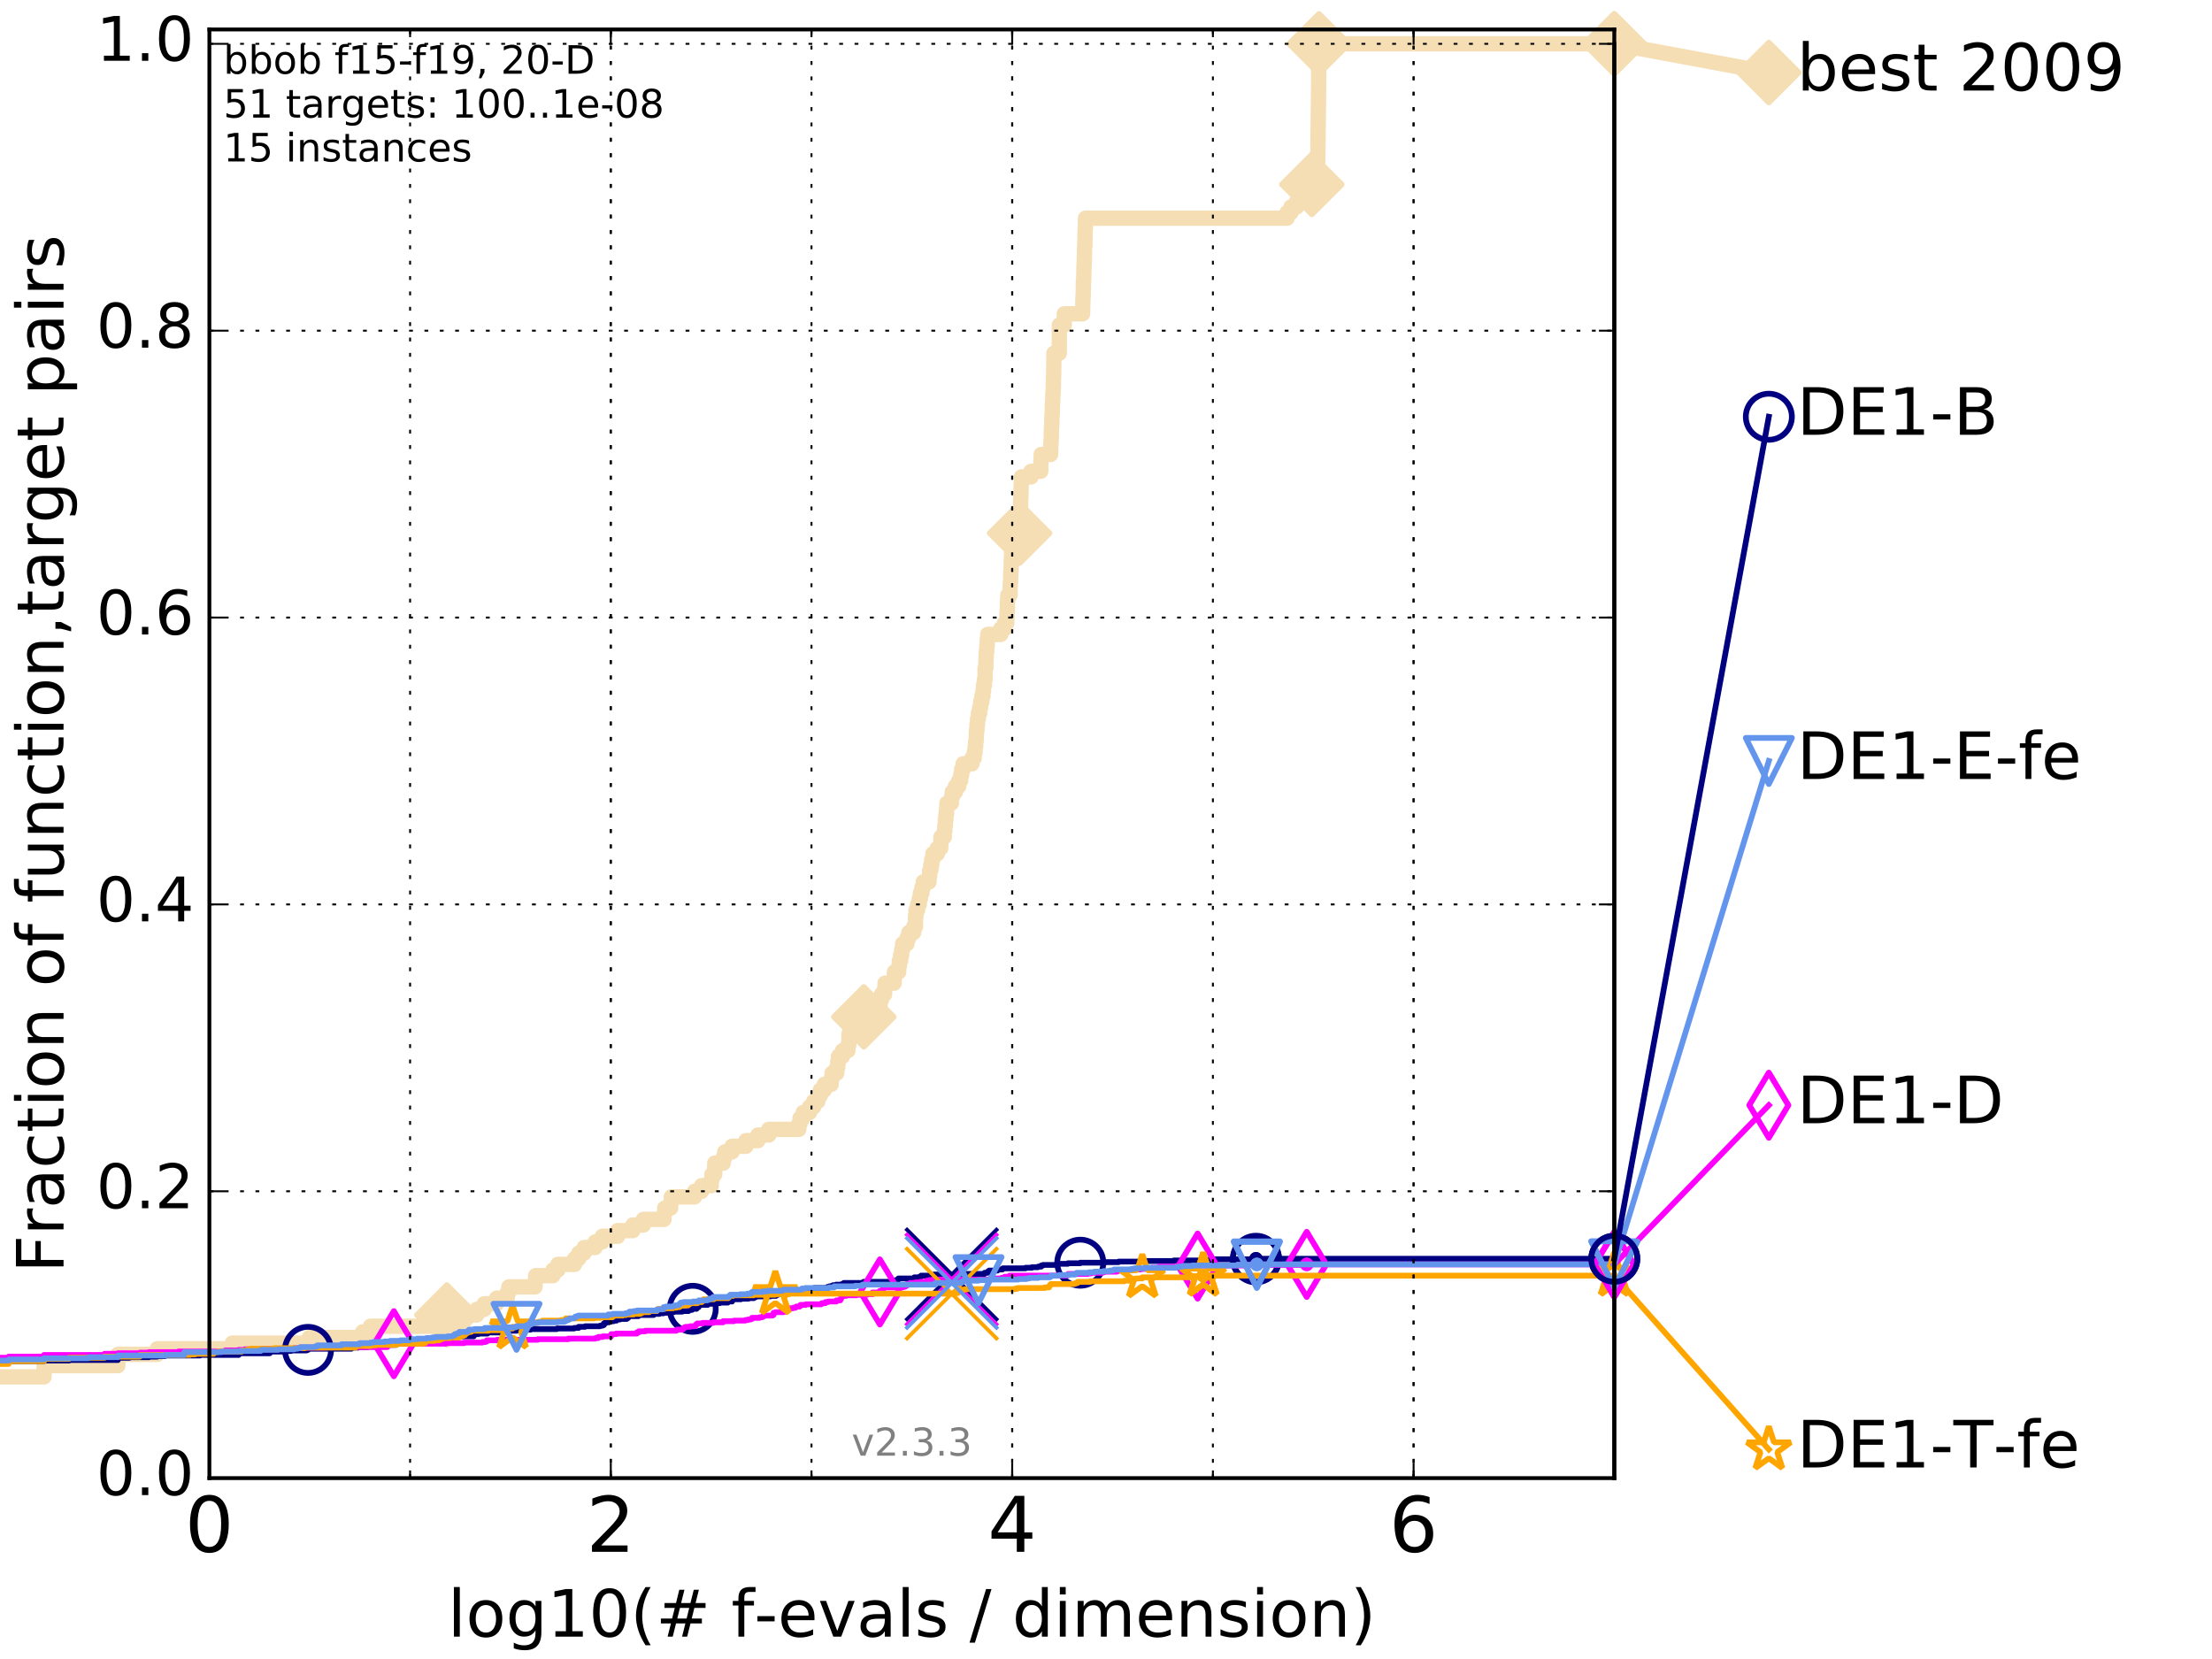 <?xml version="1.0" encoding="utf-8" standalone="no"?>
<!DOCTYPE svg PUBLIC "-//W3C//DTD SVG 1.1//EN"
  "http://www.w3.org/Graphics/SVG/1.1/DTD/svg11.dtd">
<!-- Created with matplotlib (http://matplotlib.org/) -->
<svg height="432pt" version="1.1" viewBox="0 0 576 432" width="576pt" xmlns="http://www.w3.org/2000/svg" xmlns:xlink="http://www.w3.org/1999/xlink">
 <defs>
  <style type="text/css">
*{stroke-linecap:butt;stroke-linejoin:round;stroke-miterlimit:100000;}
  </style>
 </defs>
 <g id="figure_1">
  <g id="patch_1">
   <path d="M 0 432 
L 576 432 
L 576 0 
L 0 0 
z
" style="fill:#ffffff;"/>
  </g>
  <g id="axes_1">
   <g id="patch_2">
    <path d="M 54.525 384.9 
L 420.36 384.9 
L 420.36 7.678 
L 54.525 7.678 
z
" style="fill:#ffffff;"/>
   </g>
   <g id="line2d_1">
    <path d="M -1 358.536 
L 11.466 358.536 
L 11.466 355.607 
L 30.697 355.607 
L 30.697 352.678 
L 40.956 352.678 
L 40.956 351.213 
L 60.48 351.213 
L 60.48 349.748 
L 80.568 349.748 
L 80.568 348.284 
L 94.423 348.284 
L 94.423 346.819 
L 96.48 346.819 
L 96.48 345.354 
L 112.033 345.354 
L 112.033 343.89 
L 116.365 343.89 
L 116.365 342.425 
L 124.161 342.425 
L 124.161 340.96 
L 126.083 340.96 
L 126.083 339.496 
L 129.331 339.496 
L 129.331 338.031 
L 132.098 338.031 
L 132.098 336.566 
L 132.503 336.566 
L 132.503 335.102 
L 139.332 335.102 
L 139.332 333.637 
L 139.494 333.637 
L 139.494 332.172 
L 143.988 332.172 
L 143.988 330.708 
L 145.273 330.708 
L 145.273 329.243 
L 149.601 329.243 
L 149.601 327.778 
L 150.693 327.778 
L 150.693 326.314 
L 152.107 326.314 
L 152.107 324.849 
L 154.97 324.849 
L 154.97 323.385 
L 156.871 323.385 
L 156.871 321.92 
L 160.838 321.92 
L 160.838 320.455 
L 164.785 320.455 
L 164.785 318.991 
L 167.537 318.991 
L 167.537 317.526 
L 172.895 317.526 
L 172.895 316.061 
L 173.074 316.061 
L 173.074 314.597 
L 174.622 314.597 
L 174.622 313.132 
L 174.81 313.132 
L 174.81 311.667 
L 180.863 311.667 
L 180.863 310.203 
L 182.697 310.203 
L 182.697 308.738 
L 185.207 308.738 
L 185.207 307.273 
L 185.382 307.273 
L 185.382 305.809 
L 186.107 305.809 
L 186.114 302.879 
L 188.33 302.879 
L 188.33 301.415 
L 188.717 301.415 
L 188.717 299.95 
L 190.613 299.95 
L 190.613 298.485 
L 194.247 298.485 
L 194.247 297.021 
L 197.355 297.021 
L 197.355 295.556 
L 200.17 295.556 
L 200.17 294.091 
L 207.997 294.091 
L 207.997 292.627 
L 208.331 292.627 
L 208.331 291.162 
L 209.147 291.162 
L 209.147 289.697 
L 210.808 289.697 
L 210.808 288.233 
L 211.897 288.233 
L 211.897 286.768 
L 212.98 286.768 
L 212.98 285.303 
L 213.62 285.303 
L 213.62 283.839 
L 214.662 283.839 
L 214.662 282.374 
L 216.428 282.374 
L 216.428 280.91 
L 216.666 280.91 
L 216.666 279.445 
L 217.886 279.445 
L 217.886 277.98 
L 218.146 277.98 
L 218.146 276.516 
L 218.345 276.516 
L 218.345 275.051 
L 219.394 275.051 
L 219.394 273.586 
L 220.799 273.586 
L 220.799 272.122 
L 221.021 272.122 
L 221.082 269.192 
L 222.109 269.192 
L 222.109 267.728 
L 222.715 267.728 
L 222.715 266.263 
L 223.576 266.263 
L 223.576 264.798 
L 224.937 264.798 
L 224.937 263.334 
L 225.739 263.334 
L 225.739 261.869 
L 229.14 261.869 
L 229.14 260.404 
L 229.527 260.404 
L 229.527 258.94 
L 230.344 258.94 
L 230.344 257.475 
L 230.461 257.475 
L 230.461 256.01 
L 232.812 256.01 
L 232.911 253.081 
L 234.024 253.081 
L 234.024 251.616 
L 234.193 251.616 
L 234.193 250.152 
L 234.527 250.152 
L 234.527 248.687 
L 234.797 248.687 
L 234.797 247.222 
L 235.044 247.222 
L 235.044 245.758 
L 236.173 245.758 
L 236.173 244.293 
L 236.666 244.293 
L 236.666 242.829 
L 237.917 242.829 
L 237.917 241.364 
L 238.368 241.364 
L 238.407 238.435 
L 238.531 238.435 
L 238.531 236.97 
L 238.943 236.97 
L 238.943 235.505 
L 239.365 235.505 
L 239.365 234.041 
L 239.653 234.041 
L 239.653 232.576 
L 240.069 232.576 
L 240.069 231.111 
L 240.41 231.111 
L 240.41 229.647 
L 241.913 229.647 
L 241.913 228.182 
L 242.071 228.182 
L 242.071 226.717 
L 242.373 226.717 
L 242.373 225.253 
L 242.622 225.253 
L 242.622 223.788 
L 242.91 223.788 
L 242.91 222.323 
L 244.088 222.323 
L 244.088 220.859 
L 244.964 220.859 
L 245.033 217.929 
L 245.899 217.929 
L 245.899 216.465 
L 246.027 216.465 
L 246.027 215 
L 246.173 215 
L 246.173 213.535 
L 246.315 213.535 
L 246.315 212.071 
L 246.463 212.071 
L 246.463 210.606 
L 246.576 210.606 
L 246.576 209.141 
L 247.737 209.141 
L 247.737 207.677 
L 247.963 207.677 
L 247.963 206.212 
L 248.796 206.212 
L 248.796 204.747 
L 249.661 204.747 
L 249.661 203.283 
L 250.158 203.283 
L 250.158 201.818 
L 250.41 201.818 
L 250.41 200.354 
L 250.798 200.354 
L 250.798 198.889 
L 253.085 198.889 
L 253.085 197.424 
L 253.679 197.424 
L 253.679 195.96 
L 253.901 195.96 
L 253.901 194.495 
L 254.056 194.495 
L 254.056 193.03 
L 254.183 193.03 
L 254.279 190.101 
L 254.401 190.101 
L 254.401 188.636 
L 254.554 188.636 
L 254.554 187.172 
L 254.771 187.172 
L 254.771 185.707 
L 255.113 185.707 
L 255.113 184.242 
L 255.359 184.242 
L 255.359 182.778 
L 255.677 182.778 
L 255.677 181.313 
L 255.962 181.313 
L 255.962 179.848 
L 256.111 179.848 
L 256.111 178.384 
L 256.349 178.384 
L 256.349 176.919 
L 256.513 176.919 
L 256.514 173.99 
L 256.695 173.99 
L 256.764 171.06 
L 256.818 171.06 
L 256.818 169.596 
L 256.956 169.596 
L 256.956 168.131 
L 257.076 168.131 
L 257.076 166.666 
L 257.201 166.666 
L 257.201 165.202 
L 260.581 165.202 
L 260.581 163.737 
L 261.57 163.737 
L 261.57 162.273 
L 262.162 162.273 
L 262.217 159.343 
L 262.291 159.343 
L 262.346 156.414 
L 262.436 156.414 
L 262.436 154.949 
L 263.026 154.949 
L 263.069 152.02 
L 263.138 152.02 
L 263.212 149.091 
L 263.272 149.091 
L 263.373 144.697 
L 263.441 144.697 
L 263.441 143.232 
L 265.413 143.232 
L 265.506 138.838 
L 265.551 138.838 
L 265.641 134.444 
L 265.695 134.444 
L 265.787 130.05 
L 265.817 130.05 
L 265.928 125.656 
L 265.962 125.656 
L 265.962 124.191 
L 268.484 124.191 
L 268.484 122.727 
L 271.007 122.727 
L 271.052 119.798 
L 271.133 119.798 
L 271.133 118.333 
L 273.569 118.333 
L 273.634 115.404 
L 273.705 115.404 
L 273.808 111.01 
L 273.877 111.01 
L 273.925 108.08 
L 273.998 108.08 
L 274.054 105.151 
L 274.116 105.151 
L 274.177 102.222 
L 274.236 102.222 
L 274.347 97.828 
L 274.365 97.828 
L 274.449 91.969 
L 275.831 91.969 
L 275.849 84.646 
L 277.137 84.646 
L 277.145 81.717 
L 281.902 81.717 
L 282.004 77.323 
L 282.054 77.323 
L 282.139 72.929 
L 282.19 72.929 
L 282.294 68.535 
L 282.339 68.535 
L 282.432 64.141 
L 282.482 64.141 
L 282.564 59.747 
L 282.624 59.747 
L 282.668 56.817 
L 335.141 56.817 
L 335.141 55.353 
L 336.168 55.353 
L 336.168 53.888 
L 337.648 53.888 
L 337.648 52.423 
L 338.894 52.423 
L 338.894 50.959 
L 341.46 50.959 
L 341.46 49.494 
L 341.596 49.494 
L 341.596 48.029 
L 343.067 48.029 
L 343.169 39.242 
L 343.184 39.242 
L 343.287 28.989 
L 343.3 28.989 
L 343.408 17.272 
L 343.424 17.272 
L 343.47 11.413 
L 420.36 11.413 
L 420.36 11.413 
" style="fill:none;stroke:#f5deb3;stroke-linecap:square;stroke-width:4.0;"/>
   </g>
   <g id="line2d_2">
    <defs>
     <path d="M -0 7.778 
L 7.778 0 
L 0 -7.778 
L -7.778 -0 
z
" id="m06fa0be59c" style="stroke:#f5deb3;stroke-linejoin:miter;stroke-width:1.5;"/>
    </defs>
    <g>
     <use style="fill:#f5deb3;stroke:#f5deb3;stroke-linejoin:miter;stroke-width:1.5;" x="116.365" xlink:href="#m06fa0be59c" y="342.425"/>
     <use style="fill:#f5deb3;stroke:#f5deb3;stroke-linejoin:miter;stroke-width:1.5;" x="224.937" xlink:href="#m06fa0be59c" y="264.798"/>
     <use style="fill:#f5deb3;stroke:#f5deb3;stroke-linejoin:miter;stroke-width:1.5;" x="265.506" xlink:href="#m06fa0be59c" y="138.838"/>
     <use style="fill:#f5deb3;stroke:#f5deb3;stroke-linejoin:miter;stroke-width:1.5;" x="341.596" xlink:href="#m06fa0be59c" y="48.029"/>
     <use style="fill:#f5deb3;stroke:#f5deb3;stroke-linejoin:miter;stroke-width:1.5;" x="343.47" xlink:href="#m06fa0be59c" y="11.413"/>
     <use style="fill:#f5deb3;stroke:#f5deb3;stroke-linejoin:miter;stroke-width:1.5;" x="420.36" xlink:href="#m06fa0be59c" y="11.413"/>
    </g>
   </g>
   <g id="line2d_3">
    <path d="M -15676.38 758.387 
" style="fill:none;stroke:#f5deb3;stroke-linecap:square;stroke-width:4.0;"/>
    <g>
     <use style="fill:#f5deb3;stroke:#f5deb3;stroke-linejoin:miter;stroke-width:1.5;" x="-15676.38" xlink:href="#m06fa0be59c" y="758.387"/>
    </g>
   </g>
   <g id="line2d_4">
    <path d="M 420.36 11.413 
L 460.602 18.883 
" style="fill:none;stroke:#f5deb3;stroke-linecap:square;stroke-width:4.0;"/>
    <g>
     <use style="fill:#f5deb3;stroke:#f5deb3;stroke-linejoin:miter;stroke-width:1.5;" x="420.36" xlink:href="#m06fa0be59c" y="11.413"/>
     <use style="fill:#f5deb3;stroke:#f5deb3;stroke-linejoin:miter;stroke-width:1.5;" x="460.602" xlink:href="#m06fa0be59c" y="18.883"/>
    </g>
   </g>
   <g id="line2d_5">
    <defs>
     <path d="M 0 1.5 
C 0.398 1.5 0.779 1.342 1.061 1.061 
C 1.342 0.779 1.5 0.398 1.5 0 
C 1.5 -0.398 1.342 -0.779 1.061 -1.061 
C 0.779 -1.342 0.398 -1.5 0 -1.5 
C -0.398 -1.5 -0.779 -1.342 -1.061 -1.061 
C -1.342 -0.779 -1.5 -0.398 -1.5 0 
C -1.5 0.398 -1.342 0.779 -1.061 1.061 
C -0.779 1.342 -0.398 1.5 0 1.5 
z
" id="maad1e86835" style="stroke:#f5deb3;stroke-width:0.5;"/>
    </defs>
    <g>
     <use style="fill:#f5deb3;stroke:#f5deb3;stroke-width:0.5;" x="343.47" xlink:href="#maad1e86835" y="11.413"/>
     <use style="fill:#f5deb3;stroke:#f5deb3;stroke-width:0.5;" x="343.47" xlink:href="#maad1e86835" y="11.413"/>
    </g>
   </g>
   <g id="line2d_6">
    <defs>
     <path d="M 0 1.5 
C 0.398 1.5 0.779 1.342 1.061 1.061 
C 1.342 0.779 1.5 0.398 1.5 0 
C 1.5 -0.398 1.342 -0.779 1.061 -1.061 
C 0.779 -1.342 0.398 -1.5 0 -1.5 
C -0.398 -1.5 -0.779 -1.342 -1.061 -1.061 
C -1.342 -0.779 -1.5 -0.398 -1.5 0 
C -1.5 0.398 -1.342 0.779 -1.061 1.061 
C -0.779 1.342 -0.398 1.5 0 1.5 
z
" id="m3729584a9e" style="stroke:#000080;stroke-width:0.5;"/>
    </defs>
    <g>
     <use style="fill:#000080;stroke:#000080;stroke-width:0.5;" x="327.048" xlink:href="#m3729584a9e" y="327.778"/>
     <use style="fill:#000080;stroke:#000080;stroke-width:0.5;" x="327.048" xlink:href="#m3729584a9e" y="327.778"/>
    </g>
   </g>
   <g id="line2d_7">
    <path d="M -1 354.582 
L 2.263 354.582 
L 2.263 354.435 
L 11.466 354.435 
L 11.466 354.289 
L 17.995 354.289 
L 17.995 354.142 
L 30.697 354.142 
L 30.697 353.556 
L 33.728 353.556 
L 33.728 353.41 
L 38.793 353.41 
L 38.793 353.263 
L 40.956 353.263 
L 40.956 353.117 
L 42.931 353.117 
L 42.931 352.971 
L 52.134 352.971 
L 52.134 352.824 
L 62.162 352.824 
L 62.162 352.385 
L 70.257 352.385 
L 70.257 351.945 
L 73.918 351.945 
L 73.918 351.799 
L 75.772 351.799 
L 75.772 351.652 
L 79.836 351.652 
L 79.836 351.506 
L 80.205 351.506 
L 80.205 351.213 
L 91.504 351.213 
L 91.504 350.92 
L 93.218 350.92 
L 93.218 350.774 
L 95.753 350.774 
L 95.753 350.481 
L 97.527 350.481 
L 97.527 350.334 
L 98.034 350.334 
L 98.034 350.188 
L 103.232 350.188 
L 103.232 349.895 
L 106.787 349.895 
L 106.787 349.748 
L 107.348 349.748 
L 107.348 349.602 
L 107.786 349.602 
L 107.895 349.162 
L 113.849 349.162 
L 113.849 348.869 
L 114.985 348.869 
L 114.985 348.723 
L 116.514 348.723 
L 116.587 348.284 
L 117.455 348.284 
L 117.455 348.137 
L 117.667 348.137 
L 117.667 347.991 
L 123.355 347.991 
L 123.41 347.405 
L 124.579 347.405 
L 124.579 347.258 
L 126.94 347.258 
L 126.94 346.965 
L 130.953 346.965 
L 130.953 346.819 
L 131.379 346.819 
L 131.379 346.673 
L 132.794 346.673 
L 132.794 346.526 
L 134.563 346.526 
L 134.563 346.38 
L 135.156 346.38 
L 135.156 346.233 
L 138.167 346.233 
L 138.167 346.087 
L 145.022 346.087 
L 145.022 345.94 
L 149.515 345.94 
L 149.515 345.794 
L 150.66 345.794 
L 150.66 345.501 
L 152.368 345.501 
L 152.368 345.354 
L 156.238 345.354 
L 156.238 345.208 
L 156.871 345.208 
L 156.871 345.061 
L 157.231 345.061 
L 157.231 344.622 
L 157.621 344.622 
L 157.621 344.329 
L 158.591 344.329 
L 158.591 344.183 
L 158.947 344.183 
L 158.947 344.036 
L 159.808 344.036 
L 159.808 343.89 
L 160.532 343.89 
L 160.627 343.597 
L 161.398 343.597 
L 161.398 343.45 
L 163.197 343.45 
L 163.197 343.304 
L 163.423 343.304 
L 163.423 343.157 
L 163.609 343.157 
L 163.683 342.864 
L 163.822 342.864 
L 163.822 342.718 
L 166.253 342.718 
L 166.253 342.425 
L 170.201 342.425 
L 170.201 342.132 
L 171.725 342.132 
L 171.725 341.986 
L 172.747 341.986 
L 172.747 341.839 
L 174.708 341.839 
L 174.708 341.693 
L 175.386 341.693 
L 175.386 341.546 
L 177.681 341.546 
L 177.681 341.4 
L 179.304 341.4 
L 179.304 341.107 
L 180.162 341.107 
L 180.162 340.96 
L 180.376 340.96 
L 180.376 340.814 
L 181.378 340.814 
L 181.378 340.521 
L 181.501 340.521 
L 181.501 340.375 
L 181.923 340.375 
L 181.948 339.789 
L 184.285 339.789 
L 184.285 339.496 
L 185.647 339.496 
L 185.647 339.349 
L 187.438 339.349 
L 187.438 339.203 
L 189.499 339.203 
L 189.517 338.91 
L 190.63 338.91 
L 190.63 338.47 
L 190.807 338.47 
L 190.807 338.324 
L 192.949 338.324 
L 192.949 338.178 
L 194.927 338.178 
L 194.927 338.031 
L 196.338 338.031 
L 196.338 337.738 
L 196.889 337.738 
L 196.889 337.592 
L 200.595 337.592 
L 200.595 337.445 
L 202.041 337.445 
L 202.041 337.152 
L 202.605 337.152 
L 202.605 337.006 
L 204.311 337.006 
L 204.311 336.859 
L 204.584 336.859 
L 204.584 336.713 
L 206.583 336.713 
L 206.583 336.42 
L 207.178 336.42 
L 207.178 336.273 
L 208.073 336.273 
L 208.073 336.127 
L 208.994 336.127 
L 209.082 335.834 
L 211.315 335.834 
L 211.315 335.688 
L 212.005 335.688 
L 212.005 335.395 
L 215.511 335.395 
L 215.511 335.102 
L 216 335.102 
L 216 334.955 
L 216.629 334.955 
L 216.629 334.809 
L 216.934 334.809 
L 216.934 334.662 
L 217.726 334.662 
L 217.726 334.516 
L 219.189 334.516 
L 219.189 334.369 
L 219.652 334.369 
L 219.725 334.076 
L 224.867 334.076 
L 224.867 333.784 
L 232.555 333.784 
L 232.555 333.637 
L 233.248 333.637 
L 233.248 333.344 
L 233.603 333.344 
L 233.603 333.198 
L 233.964 333.198 
L 233.964 332.905 
L 238.091 332.905 
L 238.091 332.612 
L 239.378 332.612 
L 239.378 332.465 
L 239.858 332.465 
L 239.858 332.172 
L 243.212 332.172 
L 243.212 331.88 
L 249.588 331.88 
L 249.588 331.733 
L 256.37 331.733 
L 256.37 331.44 
L 257.169 331.44 
L 257.169 331.147 
L 257.547 331.147 
L 257.547 330.854 
L 259.741 330.854 
L 259.741 330.561 
L 261.046 330.561 
L 261.046 330.415 
L 261.162 330.415 
L 261.162 330.268 
L 267.038 330.268 
L 267.038 330.122 
L 268.71 330.122 
L 268.71 329.975 
L 270.291 329.975 
L 270.291 329.829 
L 271.12 329.829 
L 271.12 329.536 
L 271.592 329.536 
L 271.592 329.39 
L 275.401 329.39 
L 275.401 329.097 
L 278.072 329.097 
L 278.072 328.95 
L 281.301 328.95 
L 281.301 328.804 
L 287.727 328.804 
L 287.727 328.657 
L 291.307 328.657 
L 291.307 328.511 
L 297.167 328.511 
L 297.167 328.364 
L 305.679 328.364 
L 305.679 328.218 
L 313.169 328.218 
L 313.169 328.071 
L 315.587 328.071 
L 315.587 327.925 
L 327.048 327.925 
L 327.048 327.778 
L 420.36 327.778 
L 420.36 327.778 
" style="fill:none;stroke:#000080;stroke-linecap:square;stroke-width:1.5;"/>
   </g>
   <g id="line2d_8">
    <defs>
     <path d="M 0 6 
C 1.591 6 3.117 5.368 4.243 4.243 
C 5.368 3.117 6 1.591 6 0 
C 6 -1.591 5.368 -3.117 4.243 -4.243 
C 3.117 -5.368 1.591 -6 0 -6 
C -1.591 -6 -3.117 -5.368 -4.243 -4.243 
C -5.368 -3.117 -6 -1.591 -6 0 
C -6 1.591 -5.368 3.117 -4.243 4.243 
C -3.117 5.368 -1.591 6 0 6 
z
" id="mabc70dfc29" style="stroke:#000080;stroke-width:1.5;"/>
    </defs>
    <g>
     <use style="fill:none;stroke:#000080;stroke-width:1.5;" x="80.205" xlink:href="#mabc70dfc29" y="351.506"/>
     <use style="fill:none;stroke:#000080;stroke-width:1.5;" x="180.376" xlink:href="#mabc70dfc29" y="340.814"/>
     <use style="fill:none;stroke:#000080;stroke-width:1.5;" x="281.301" xlink:href="#mabc70dfc29" y="328.804"/>
     <use style="fill:none;stroke:#000080;stroke-width:1.5;" x="327.048" xlink:href="#mabc70dfc29" y="327.925"/>
     <use style="fill:none;stroke:#000080;stroke-width:1.5;" x="327.048" xlink:href="#mabc70dfc29" y="327.778"/>
     <use style="fill:none;stroke:#000080;stroke-width:1.5;" x="420.36" xlink:href="#mabc70dfc29" y="327.778"/>
    </g>
   </g>
   <g id="line2d_9">
    <path d="M -15676.38 758.387 
" style="fill:none;stroke:#000080;stroke-linecap:square;stroke-width:1.5;"/>
    <g>
     <use style="fill:none;stroke:#000080;stroke-width:1.5;" x="-15676.38" xlink:href="#mabc70dfc29" y="758.387"/>
    </g>
   </g>
   <g id="line2d_10">
    <path clip-path="url(#p72f838887c)" d="M 247.832 331.88 
" style="fill:none;stroke:#000080;stroke-linecap:square;"/>
    <defs>
     <path d="M -12 12 
L 12 -12 
M -12 -12 
L 12 12 
" id="m7efcbc939e" style="stroke:#000080;"/>
    </defs>
    <g clip-path="url(#p72f838887c)">
     <use style="fill:#000080;stroke:#000080;" x="247.832" xlink:href="#m7efcbc939e" y="331.88"/>
    </g>
   </g>
   <g id="line2d_11">
    <defs>
     <path d="M 0 1.5 
C 0.398 1.5 0.779 1.342 1.061 1.061 
C 1.342 0.779 1.5 0.398 1.5 0 
C 1.5 -0.398 1.342 -0.779 1.061 -1.061 
C 0.779 -1.342 0.398 -1.5 0 -1.5 
C -0.398 -1.5 -0.779 -1.342 -1.061 -1.061 
C -1.342 -0.779 -1.5 -0.398 -1.5 0 
C -1.5 0.398 -1.342 0.779 -1.061 1.061 
C -0.779 1.342 -0.398 1.5 0 1.5 
z
" id="m6d9de09583" style="stroke:#ff00ff;stroke-width:0.5;"/>
    </defs>
    <g>
     <use style="fill:#ff00ff;stroke:#ff00ff;stroke-width:0.5;" x="340.271" xlink:href="#m6d9de09583" y="329.243"/>
     <use style="fill:#ff00ff;stroke:#ff00ff;stroke-width:0.5;" x="340.271" xlink:href="#m6d9de09583" y="329.243"/>
    </g>
   </g>
   <g id="line2d_12">
    <path d="M -1 353.556 
L 2.263 353.556 
L 2.263 353.263 
L 11.466 353.263 
L 11.466 352.824 
L 27.198 352.824 
L 27.198 352.531 
L 30.697 352.531 
L 30.697 352.385 
L 36.401 352.385 
L 36.401 352.238 
L 38.793 352.238 
L 38.793 352.092 
L 46.429 352.092 
L 46.429 351.945 
L 58.663 351.945 
L 58.663 351.652 
L 62.162 351.652 
L 62.162 351.506 
L 63.728 351.506 
L 63.728 351.359 
L 68.488 351.359 
L 68.488 351.213 
L 76.645 351.213 
L 76.645 351.066 
L 77.894 351.066 
L 77.894 350.92 
L 84.826 350.92 
L 84.826 350.774 
L 100.855 350.774 
L 100.855 350.188 
L 102.558 350.188 
L 102.558 349.895 
L 116.066 349.895 
L 116.066 349.748 
L 120.872 349.748 
L 120.872 349.602 
L 125.593 349.602 
L 125.593 349.455 
L 126.42 349.455 
L 126.42 349.309 
L 126.799 349.309 
L 126.799 349.016 
L 129.457 349.016 
L 129.457 348.869 
L 140.051 348.869 
L 140.051 348.723 
L 147.96 348.723 
L 147.96 348.577 
L 155.024 348.577 
L 155.024 348.43 
L 155.797 348.43 
L 155.797 348.137 
L 156.959 348.137 
L 156.959 347.991 
L 159.162 347.991 
L 159.162 347.405 
L 160.457 347.405 
L 160.457 347.258 
L 165.819 347.258 
L 165.819 346.965 
L 166.335 346.965 
L 166.335 346.673 
L 168.009 346.673 
L 168.009 346.526 
L 176.104 346.526 
L 176.104 346.38 
L 176.27 346.38 
L 176.27 346.233 
L 177.761 346.233 
L 177.761 346.087 
L 177.895 346.087 
L 177.895 345.794 
L 178.224 345.794 
L 178.224 345.647 
L 178.562 345.647 
L 178.562 345.501 
L 179.71 345.501 
L 179.71 345.354 
L 181.075 345.354 
L 181.075 345.061 
L 181.34 345.061 
L 181.34 344.768 
L 181.551 344.768 
L 181.551 344.622 
L 182.944 344.622 
L 182.944 344.476 
L 185.77 344.476 
L 185.77 344.329 
L 188.283 344.329 
L 188.283 344.036 
L 191.122 344.036 
L 191.122 343.89 
L 194.032 343.89 
L 194.032 343.743 
L 194.761 343.743 
L 194.761 343.597 
L 195.445 343.597 
L 195.445 343.45 
L 195.83 343.45 
L 195.83 343.157 
L 197.792 343.157 
L 197.792 343.011 
L 198.479 343.011 
L 198.479 342.864 
L 198.791 342.864 
L 198.791 342.571 
L 201.146 342.571 
L 201.146 342.425 
L 201.417 342.425 
L 201.446 341.839 
L 201.91 341.839 
L 201.91 341.693 
L 204.05 341.693 
L 204.05 341.546 
L 204.645 341.546 
L 204.726 340.814 
L 205.153 340.814 
L 205.153 340.667 
L 206.566 340.667 
L 206.566 340.521 
L 207.183 340.521 
L 207.183 340.375 
L 207.312 340.375 
L 207.312 340.228 
L 208.24 340.228 
L 208.24 340.082 
L 208.432 340.082 
L 208.432 339.789 
L 209.832 339.789 
L 209.832 339.642 
L 213.872 339.642 
L 213.872 339.496 
L 213.989 339.496 
L 213.989 339.349 
L 214.924 339.349 
L 214.924 339.056 
L 215.622 339.056 
L 215.622 338.91 
L 217.799 338.91 
L 217.799 338.617 
L 218.808 338.617 
L 218.887 338.178 
L 219.044 338.178 
L 219.077 337.592 
L 219.499 337.592 
L 219.499 337.445 
L 220.34 337.445 
L 220.34 337.299 
L 222.995 337.299 
L 222.995 337.152 
L 225.856 337.152 
L 225.856 337.006 
L 227.193 337.006 
L 227.199 336.566 
L 228.794 336.566 
L 228.794 336.42 
L 229.118 336.42 
L 229.118 336.127 
L 229.845 336.127 
L 229.845 335.834 
L 229.966 335.834 
L 229.985 335.248 
L 235.042 335.248 
L 235.042 335.102 
L 235.471 335.102 
L 235.471 334.955 
L 235.863 334.955 
L 235.863 334.809 
L 236.092 334.809 
L 236.092 334.369 
L 236.995 334.369 
L 236.995 334.076 
L 238.353 334.076 
L 238.353 333.93 
L 239.644 333.93 
L 239.644 333.784 
L 241.302 333.784 
L 241.302 333.491 
L 241.937 333.491 
L 241.937 333.344 
L 242.886 333.344 
L 242.886 333.198 
L 257.617 333.198 
L 257.617 333.051 
L 258.98 333.051 
L 258.98 332.905 
L 260.8 332.905 
L 260.8 332.758 
L 261.614 332.758 
L 261.614 332.465 
L 262.906 332.465 
L 262.906 332.172 
L 277.821 332.172 
L 277.821 332.026 
L 278.147 332.026 
L 278.147 331.733 
L 283.287 331.733 
L 283.287 331.587 
L 284.092 331.587 
L 284.092 331.44 
L 287.063 331.44 
L 287.063 331.294 
L 287.522 331.294 
L 287.522 331.147 
L 290.77 331.147 
L 290.77 331.001 
L 291.161 331.001 
L 291.232 330.708 
L 294.856 330.708 
L 294.856 330.561 
L 297.051 330.561 
L 297.051 330.415 
L 299.953 330.415 
L 299.953 330.122 
L 301.723 330.122 
L 301.768 329.829 
L 311.789 329.829 
L 311.862 329.536 
L 324.05 329.536 
L 324.05 329.39 
L 340.271 329.39 
L 340.271 329.243 
L 420.36 329.243 
L 420.36 329.243 
" style="fill:none;stroke:#ff00ff;stroke-linecap:square;stroke-width:1.5;"/>
   </g>
   <g id="line2d_13">
    <defs>
     <path d="M -0 8.485 
L 5.091 0 
L 0 -8.485 
L -5.091 -0 
z
" id="mbf7eb46f91" style="stroke:#ff00ff;stroke-linejoin:miter;stroke-width:1.5;"/>
    </defs>
    <g>
     <use style="fill:none;stroke:#ff00ff;stroke-linejoin:miter;stroke-width:1.5;" x="102.558" xlink:href="#mbf7eb46f91" y="349.895"/>
     <use style="fill:none;stroke:#ff00ff;stroke-linejoin:miter;stroke-width:1.5;" x="229.118" xlink:href="#mbf7eb46f91" y="336.42"/>
     <use style="fill:none;stroke:#ff00ff;stroke-linejoin:miter;stroke-width:1.5;" x="311.862" xlink:href="#mbf7eb46f91" y="329.683"/>
     <use style="fill:none;stroke:#ff00ff;stroke-linejoin:miter;stroke-width:1.5;" x="340.271" xlink:href="#mbf7eb46f91" y="329.243"/>
     <use style="fill:none;stroke:#ff00ff;stroke-linejoin:miter;stroke-width:1.5;" x="420.36" xlink:href="#mbf7eb46f91" y="329.243"/>
    </g>
   </g>
   <g id="line2d_14">
    <path d="M -15676.38 758.387 
" style="fill:none;stroke:#ff00ff;stroke-linecap:square;stroke-width:1.5;"/>
    <g>
     <use style="fill:none;stroke:#ff00ff;stroke-linejoin:miter;stroke-width:1.5;" x="-15676.38" xlink:href="#mbf7eb46f91" y="758.387"/>
    </g>
   </g>
   <g id="line2d_15">
    <path clip-path="url(#p72f838887c)" d="M 247.818 333.198 
" style="fill:none;stroke:#ff00ff;stroke-linecap:square;"/>
    <defs>
     <path d="M -12 12 
L 12 -12 
M -12 -12 
L 12 12 
" id="m9859877208" style="stroke:#ff00ff;"/>
    </defs>
    <g clip-path="url(#p72f838887c)">
     <use style="fill:#ff00ff;stroke:#ff00ff;" x="247.818" xlink:href="#m9859877208" y="333.198"/>
    </g>
   </g>
   <g id="line2d_16">
    <defs>
     <path d="M 0 1.5 
C 0.398 1.5 0.779 1.342 1.061 1.061 
C 1.342 0.779 1.5 0.398 1.5 0 
C 1.5 -0.398 1.342 -0.779 1.061 -1.061 
C 0.779 -1.342 0.398 -1.5 0 -1.5 
C -0.398 -1.5 -0.779 -1.342 -1.061 -1.061 
C -1.342 -0.779 -1.5 -0.398 -1.5 0 
C -1.5 0.398 -1.342 0.779 -1.061 1.061 
C -0.779 1.342 -0.398 1.5 0 1.5 
z
" id="m234d2f6d72" style="stroke:#ffa500;stroke-width:0.5;"/>
    </defs>
    <g>
     <use style="fill:#ffa500;stroke:#ffa500;stroke-width:0.5;" x="313.31" xlink:href="#m234d2f6d72" y="332.172"/>
     <use style="fill:#ffa500;stroke:#ffa500;stroke-width:0.5;" x="313.31" xlink:href="#m234d2f6d72" y="332.172"/>
    </g>
   </g>
   <g id="line2d_17">
    <path d="M -1 355.168 
L 2.263 355.168 
L 2.263 354.435 
L 11.466 354.435 
L 11.466 353.849 
L 17.995 353.849 
L 17.995 353.556 
L 27.198 353.556 
L 27.198 353.263 
L 36.401 353.263 
L 36.401 352.824 
L 49.46 352.824 
L 49.46 352.678 
L 50.836 352.678 
L 50.836 352.531 
L 55.632 352.531 
L 55.632 352.092 
L 56.688 352.092 
L 56.688 351.945 
L 62.958 351.945 
L 62.958 351.652 
L 64.472 351.652 
L 64.472 351.359 
L 65.193 351.359 
L 65.193 351.213 
L 71.365 351.213 
L 71.365 351.066 
L 79.46 351.066 
L 79.46 350.92 
L 92.59 350.92 
L 92.59 350.627 
L 92.801 350.627 
L 92.801 350.481 
L 96.658 350.481 
L 96.658 350.334 
L 97.866 350.334 
L 97.866 350.188 
L 103.364 350.188 
L 103.364 349.895 
L 110.253 349.895 
L 110.253 349.748 
L 110.735 349.748 
L 110.831 349.162 
L 113.174 349.162 
L 113.174 349.016 
L 114.424 349.016 
L 114.424 348.723 
L 114.985 348.723 
L 114.985 348.577 
L 115.454 348.577 
L 115.454 348.43 
L 117.241 348.43 
L 117.241 348.284 
L 119.618 348.284 
L 119.618 348.137 
L 119.875 348.137 
L 119.875 347.844 
L 120.689 347.844 
L 120.689 347.698 
L 121.055 347.698 
L 121.055 347.551 
L 121.176 347.551 
L 121.176 347.112 
L 121.77 347.112 
L 121.77 346.965 
L 122.061 346.965 
L 122.061 346.819 
L 122.689 346.819 
L 122.689 346.526 
L 127.264 346.526 
L 127.264 346.38 
L 130.757 346.38 
L 130.757 346.087 
L 131.379 346.087 
L 131.379 345.94 
L 133.469 345.94 
L 133.469 345.501 
L 134.497 345.501 
L 134.497 345.354 
L 135.254 345.354 
L 135.254 345.061 
L 136.605 345.061 
L 136.605 344.768 
L 138.478 344.768 
L 138.478 344.622 
L 139.575 344.622 
L 139.575 344.329 
L 140.286 344.329 
L 140.286 344.183 
L 141.226 344.183 
L 141.226 343.89 
L 146.171 343.89 
L 146.171 343.743 
L 147.208 343.743 
L 147.208 343.45 
L 147.36 343.45 
L 147.36 343.304 
L 154.752 343.304 
L 154.752 343.157 
L 156.43 343.157 
L 156.43 343.011 
L 159.476 343.011 
L 159.476 342.864 
L 159.698 342.864 
L 159.698 342.571 
L 162.202 342.571 
L 162.202 342.425 
L 163.045 342.425 
L 163.045 342.279 
L 165.03 342.279 
L 165.03 342.132 
L 166.694 342.132 
L 166.694 341.986 
L 167.072 341.986 
L 167.072 341.693 
L 169.026 341.693 
L 169.026 341.4 
L 171.026 341.4 
L 171.08 341.107 
L 171.186 341.107 
L 171.186 340.96 
L 171.497 340.96 
L 171.497 340.814 
L 173.129 340.814 
L 173.129 340.667 
L 175.253 340.667 
L 175.253 340.521 
L 176.163 340.521 
L 176.163 340.375 
L 176.955 340.375 
L 176.955 340.082 
L 177.445 340.082 
L 177.445 339.935 
L 179.197 339.935 
L 179.197 339.789 
L 179.309 339.789 
L 179.309 339.349 
L 181.614 339.349 
L 181.711 339.056 
L 182.753 339.056 
L 182.753 338.763 
L 183.152 338.763 
L 183.215 338.324 
L 185.857 338.324 
L 185.857 338.031 
L 189.65 338.031 
L 189.65 337.738 
L 189.966 337.738 
L 189.966 337.445 
L 190.928 337.445 
L 190.928 337.299 
L 196.215 337.299 
L 196.215 337.152 
L 201.898 337.152 
L 201.898 337.006 
L 205.415 337.006 
L 205.415 336.859 
L 248.482 336.859 
L 248.482 336.713 
L 249.457 336.713 
L 249.516 336.273 
L 249.847 336.273 
L 249.914 335.981 
L 250.229 335.981 
L 250.229 335.834 
L 251.223 335.834 
L 251.223 335.688 
L 264.391 335.688 
L 264.391 335.541 
L 265.016 335.541 
L 265.016 335.395 
L 272.008 335.395 
L 272.008 335.248 
L 273.174 335.248 
L 273.174 334.955 
L 273.322 334.955 
L 273.326 334.662 
L 273.541 334.662 
L 273.595 334.369 
L 279.714 334.369 
L 279.714 334.223 
L 280.193 334.223 
L 280.193 334.076 
L 280.628 334.076 
L 280.628 333.784 
L 283.909 333.784 
L 283.909 333.637 
L 292.768 333.637 
L 292.768 333.491 
L 294.747 333.491 
L 294.747 333.051 
L 295.704 333.051 
L 295.704 332.905 
L 297.452 332.905 
L 297.452 332.612 
L 310.621 332.612 
L 310.621 332.319 
L 313.31 332.319 
L 313.31 332.172 
L 420.36 332.172 
L 420.36 332.172 
" style="fill:none;stroke:#ffa500;stroke-linecap:square;stroke-width:1.5;"/>
   </g>
   <g id="line2d_18">
    <defs>
     <path d="M 0 -6 
L -1.347 -1.854 
L -5.706 -1.854 
L -2.18 0.708 
L -3.527 4.854 
L -0 2.292 
L 3.527 4.854 
L 2.18 0.708 
L 5.706 -1.854 
L 1.347 -1.854 
z
" id="m70dcf688a2" style="stroke:#ffa500;stroke-linejoin:bevel;stroke-width:1.5;"/>
    </defs>
    <g>
     <use style="fill:none;stroke:#ffa500;stroke-linejoin:bevel;stroke-width:1.5;" x="133.469" xlink:href="#m70dcf688a2" y="345.94"/>
     <use style="fill:none;stroke:#ffa500;stroke-linejoin:bevel;stroke-width:1.5;" x="201.898" xlink:href="#m70dcf688a2" y="337.006"/>
     <use style="fill:none;stroke:#ffa500;stroke-linejoin:bevel;stroke-width:1.5;" x="297.452" xlink:href="#m70dcf688a2" y="332.612"/>
     <use style="fill:none;stroke:#ffa500;stroke-linejoin:bevel;stroke-width:1.5;" x="313.31" xlink:href="#m70dcf688a2" y="332.172"/>
     <use style="fill:none;stroke:#ffa500;stroke-linejoin:bevel;stroke-width:1.5;" x="313.31" xlink:href="#m70dcf688a2" y="332.172"/>
     <use style="fill:none;stroke:#ffa500;stroke-linejoin:bevel;stroke-width:1.5;" x="420.36" xlink:href="#m70dcf688a2" y="332.172"/>
    </g>
   </g>
   <g id="line2d_19">
    <path d="M -15676.38 758.387 
" style="fill:none;stroke:#ffa500;stroke-linecap:square;stroke-width:1.5;"/>
    <g>
     <use style="fill:none;stroke:#ffa500;stroke-linejoin:bevel;stroke-width:1.5;" x="-15676.38" xlink:href="#m70dcf688a2" y="758.387"/>
    </g>
   </g>
   <g id="line2d_20">
    <path clip-path="url(#p72f838887c)" d="M 247.832 336.859 
" style="fill:none;stroke:#ffa500;stroke-linecap:square;"/>
    <defs>
     <path d="M -12 12 
L 12 -12 
M -12 -12 
L 12 12 
" id="mce3e0257a7" style="stroke:#ffa500;"/>
    </defs>
    <g clip-path="url(#p72f838887c)">
     <use style="fill:#ffa500;stroke:#ffa500;" x="247.832" xlink:href="#mce3e0257a7" y="336.859"/>
    </g>
   </g>
   <g id="line2d_21">
    <defs>
     <path d="M 0 1.5 
C 0.398 1.5 0.779 1.342 1.061 1.061 
C 1.342 0.779 1.5 0.398 1.5 0 
C 1.5 -0.398 1.342 -0.779 1.061 -1.061 
C 0.779 -1.342 0.398 -1.5 0 -1.5 
C -0.398 -1.5 -0.779 -1.342 -1.061 -1.061 
C -1.342 -0.779 -1.5 -0.398 -1.5 0 
C -1.5 0.398 -1.342 0.779 -1.061 1.061 
C -0.779 1.342 -0.398 1.5 0 1.5 
z
" id="m5d4285f853" style="stroke:#6495ed;stroke-width:0.5;"/>
    </defs>
    <g>
     <use style="fill:#6495ed;stroke:#6495ed;stroke-width:0.5;" x="327.28" xlink:href="#m5d4285f853" y="329.243"/>
     <use style="fill:#6495ed;stroke:#6495ed;stroke-width:0.5;" x="327.28" xlink:href="#m5d4285f853" y="329.243"/>
    </g>
   </g>
   <g id="line2d_22">
    <path d="M -1 354.289 
L 2.263 354.289 
L 2.263 353.996 
L 11.466 353.996 
L 11.466 353.703 
L 23.06 353.703 
L 23.06 353.41 
L 30.697 353.41 
L 30.697 352.971 
L 42.931 352.971 
L 42.931 352.824 
L 47.995 352.824 
L 47.995 352.092 
L 57.697 352.092 
L 57.697 351.945 
L 62.162 351.945 
L 62.162 351.799 
L 67.866 351.799 
L 67.866 351.506 
L 72.421 351.506 
L 72.421 351.359 
L 76.645 351.359 
L 76.645 351.213 
L 77.485 351.213 
L 77.485 351.066 
L 78.296 351.066 
L 78.296 350.774 
L 81.965 350.774 
L 81.965 350.627 
L 82.633 350.627 
L 82.633 350.334 
L 88.914 350.334 
L 88.914 350.041 
L 93.627 350.041 
L 93.627 349.748 
L 96.48 349.748 
L 96.48 349.602 
L 97.184 349.602 
L 97.184 349.455 
L 100.106 349.455 
L 100.106 349.309 
L 101.58 349.309 
L 101.58 349.162 
L 104.269 349.162 
L 104.269 349.016 
L 106.673 349.016 
L 106.673 348.723 
L 108.639 348.723 
L 108.639 348.577 
L 111.02 348.577 
L 111.02 348.43 
L 112.479 348.43 
L 112.479 348.284 
L 113.43 348.284 
L 113.43 348.137 
L 116.514 348.137 
L 116.514 347.991 
L 117.877 347.991 
L 117.877 347.844 
L 118.084 347.844 
L 118.084 347.698 
L 118.427 347.698 
L 118.427 347.405 
L 118.898 347.405 
L 118.898 347.258 
L 119.293 347.258 
L 119.293 347.112 
L 119.618 347.112 
L 119.618 346.819 
L 121.828 346.819 
L 121.828 346.526 
L 122.177 346.526 
L 122.177 346.233 
L 123.573 346.233 
L 123.573 346.087 
L 126.228 346.087 
L 126.228 345.794 
L 131.836 345.794 
L 131.836 345.647 
L 134.261 345.647 
L 134.261 345.501 
L 134.497 345.501 
L 134.497 345.354 
L 137.088 345.354 
L 137.088 345.061 
L 137.502 345.061 
L 137.502 344.915 
L 138.195 344.915 
L 138.195 344.622 
L 139.278 344.622 
L 139.278 344.476 
L 140.182 344.476 
L 140.182 344.329 
L 145.189 344.329 
L 145.189 344.183 
L 147.016 344.183 
L 147.016 344.036 
L 147.341 344.036 
L 147.341 343.743 
L 148.034 343.743 
L 148.034 343.597 
L 148.291 343.597 
L 148.291 343.304 
L 149.532 343.304 
L 149.532 343.157 
L 149.772 343.157 
L 149.772 342.864 
L 150.195 342.864 
L 150.195 342.718 
L 150.594 342.718 
L 150.594 342.571 
L 158.381 342.571 
L 158.381 342.279 
L 159.521 342.279 
L 159.521 342.132 
L 162.816 342.132 
L 162.816 341.986 
L 163.711 341.986 
L 163.711 341.693 
L 163.913 341.693 
L 163.913 341.546 
L 165.083 341.546 
L 165.083 341.4 
L 165.911 341.4 
L 165.911 341.253 
L 171.093 341.253 
L 171.093 340.96 
L 172.541 340.96 
L 172.541 340.814 
L 172.803 340.814 
L 172.803 340.375 
L 173.389 340.375 
L 173.389 340.228 
L 175.303 340.228 
L 175.303 340.082 
L 175.541 340.082 
L 175.541 339.935 
L 176.539 339.935 
L 176.539 339.789 
L 176.862 339.789 
L 176.862 339.642 
L 177.074 339.642 
L 177.074 339.349 
L 177.258 339.349 
L 177.258 339.203 
L 177.944 339.203 
L 177.944 339.056 
L 180.433 339.056 
L 180.433 338.91 
L 181.977 338.91 
L 181.977 338.617 
L 184.184 338.617 
L 184.184 338.47 
L 184.615 338.47 
L 184.626 338.178 
L 185.464 338.178 
L 185.464 338.031 
L 185.693 338.031 
L 185.693 337.738 
L 189.802 337.738 
L 189.802 337.445 
L 190.157 337.445 
L 190.157 337.152 
L 192.747 337.152 
L 192.747 337.006 
L 194.674 337.006 
L 194.674 336.859 
L 195.656 336.859 
L 195.656 336.566 
L 195.818 336.566 
L 195.818 336.42 
L 198.591 336.42 
L 198.591 336.273 
L 199.789 336.273 
L 199.789 336.127 
L 203.757 336.127 
L 203.757 335.981 
L 204.009 335.981 
L 204.009 335.834 
L 208.787 335.834 
L 208.787 335.541 
L 209.674 335.541 
L 209.674 335.395 
L 215.912 335.395 
L 215.912 335.248 
L 217.178 335.248 
L 217.178 334.955 
L 222.654 334.955 
L 222.654 334.809 
L 224.573 334.809 
L 224.573 334.516 
L 243.559 334.516 
L 243.559 334.076 
L 250.295 334.076 
L 250.295 333.784 
L 250.55 333.784 
L 250.55 333.637 
L 251.714 333.637 
L 251.714 333.491 
L 254.799 333.491 
L 254.799 333.344 
L 257.856 333.344 
L 257.856 333.198 
L 265.145 333.198 
L 265.145 333.051 
L 267.318 333.051 
L 267.318 332.905 
L 268.036 332.905 
L 268.036 332.758 
L 270.377 332.758 
L 270.377 332.612 
L 273.356 332.612 
L 273.356 332.465 
L 273.624 332.465 
L 273.716 332.172 
L 275.847 332.172 
L 275.847 332.026 
L 278.309 332.026 
L 278.309 331.88 
L 280.014 331.88 
L 280.105 331.587 
L 280.338 331.587 
L 280.338 331.44 
L 283.577 331.44 
L 283.577 331.294 
L 284.939 331.294 
L 284.939 331.147 
L 287.341 331.147 
L 287.341 331.001 
L 288.937 331.001 
L 288.937 330.854 
L 289.827 330.854 
L 289.827 330.708 
L 290.096 330.708 
L 290.096 330.561 
L 294.545 330.561 
L 294.545 330.415 
L 295.36 330.415 
L 295.36 330.268 
L 297.998 330.268 
L 297.998 330.122 
L 306.257 330.122 
L 306.257 329.975 
L 306.804 329.975 
L 306.804 329.829 
L 307.925 329.829 
L 307.925 329.683 
L 310.526 329.683 
L 310.526 329.536 
L 322.167 329.536 
L 322.167 329.39 
L 327.28 329.39 
L 327.28 329.243 
L 420.36 329.243 
L 420.36 329.243 
" style="fill:none;stroke:#6495ed;stroke-linecap:square;stroke-width:1.5;"/>
   </g>
   <g id="line2d_23">
    <defs>
     <path d="M -0 6 
L 6 -6 
L -6 -6 
z
" id="md01981a0f2" style="stroke:#6495ed;stroke-linejoin:miter;stroke-width:1.5;"/>
    </defs>
    <g>
     <use style="fill:none;stroke:#6495ed;stroke-linejoin:miter;stroke-width:1.5;" x="134.497" xlink:href="#md01981a0f2" y="345.501"/>
     <use style="fill:none;stroke:#6495ed;stroke-linejoin:miter;stroke-width:1.5;" x="254.799" xlink:href="#md01981a0f2" y="333.344"/>
     <use style="fill:none;stroke:#6495ed;stroke-linejoin:miter;stroke-width:1.5;" x="327.28" xlink:href="#md01981a0f2" y="329.39"/>
     <use style="fill:none;stroke:#6495ed;stroke-linejoin:miter;stroke-width:1.5;" x="327.28" xlink:href="#md01981a0f2" y="329.243"/>
     <use style="fill:none;stroke:#6495ed;stroke-linejoin:miter;stroke-width:1.5;" x="420.36" xlink:href="#md01981a0f2" y="329.243"/>
    </g>
   </g>
   <g id="line2d_24">
    <path d="M -15676.38 758.387 
" style="fill:none;stroke:#6495ed;stroke-linecap:square;stroke-width:1.5;"/>
    <g>
     <use style="fill:none;stroke:#6495ed;stroke-linejoin:miter;stroke-width:1.5;" x="-15676.38" xlink:href="#md01981a0f2" y="758.387"/>
    </g>
   </g>
   <g id="line2d_25">
    <path clip-path="url(#p72f838887c)" d="M 247.841 334.076 
" style="fill:none;stroke:#6495ed;stroke-linecap:square;"/>
    <defs>
     <path d="M -12 12 
L 12 -12 
M -12 -12 
L 12 12 
" id="m7bb33f85d0" style="stroke:#6495ed;"/>
    </defs>
    <g clip-path="url(#p72f838887c)">
     <use style="fill:#6495ed;stroke:#6495ed;" x="247.841" xlink:href="#m7bb33f85d0" y="334.076"/>
    </g>
   </g>
   <g id="line2d_26">
    <path d="M 420.36 332.172 
L 460.602 377.43 
" style="fill:none;stroke:#ffa500;stroke-linecap:square;stroke-width:1.5;"/>
    <g>
     <use style="fill:none;stroke:#ffa500;stroke-linejoin:bevel;stroke-width:1.5;" x="420.36" xlink:href="#m70dcf688a2" y="332.172"/>
     <use style="fill:none;stroke:#ffa500;stroke-linejoin:bevel;stroke-width:1.5;" x="460.602" xlink:href="#m70dcf688a2" y="377.43"/>
    </g>
   </g>
   <g id="line2d_27">
    <path d="M 420.36 329.243 
L 460.602 287.793 
" style="fill:none;stroke:#ff00ff;stroke-linecap:square;stroke-width:1.5;"/>
    <g>
     <use style="fill:none;stroke:#ff00ff;stroke-linejoin:miter;stroke-width:1.5;" x="420.36" xlink:href="#mbf7eb46f91" y="329.243"/>
     <use style="fill:none;stroke:#ff00ff;stroke-linejoin:miter;stroke-width:1.5;" x="460.602" xlink:href="#mbf7eb46f91" y="287.793"/>
    </g>
   </g>
   <g id="line2d_28">
    <path d="M 420.36 329.243 
L 460.602 198.157 
" style="fill:none;stroke:#6495ed;stroke-linecap:square;stroke-width:1.5;"/>
    <g>
     <use style="fill:none;stroke:#6495ed;stroke-linejoin:miter;stroke-width:1.5;" x="420.36" xlink:href="#md01981a0f2" y="329.243"/>
     <use style="fill:none;stroke:#6495ed;stroke-linejoin:miter;stroke-width:1.5;" x="460.602" xlink:href="#md01981a0f2" y="198.157"/>
    </g>
   </g>
   <g id="line2d_29">
    <path d="M 420.36 327.778 
L 460.602 108.52 
" style="fill:none;stroke:#000080;stroke-linecap:square;stroke-width:1.5;"/>
    <g>
     <use style="fill:none;stroke:#000080;stroke-width:1.5;" x="420.36" xlink:href="#mabc70dfc29" y="327.778"/>
     <use style="fill:none;stroke:#000080;stroke-width:1.5;" x="460.602" xlink:href="#mabc70dfc29" y="108.52"/>
    </g>
   </g>
   <g id="line2d_30">
    <path d="M 420.36 384.9 
L 420.36 11.413 
" style="fill:none;stroke:#000000;stroke-linecap:square;"/>
   </g>
   <g id="patch_3">
    <path d="M 54.525 7.678 
L 420.36 7.678 
" style="fill:none;stroke:#000000;stroke-linecap:square;stroke-linejoin:miter;"/>
   </g>
   <g id="patch_4">
    <path d="M 420.36 384.9 
L 420.36 7.678 
" style="fill:none;stroke:#000000;stroke-linecap:square;stroke-linejoin:miter;"/>
   </g>
   <g id="patch_5">
    <path d="M 54.525 384.9 
L 54.525 7.678 
" style="fill:none;stroke:#000000;stroke-linecap:square;stroke-linejoin:miter;"/>
   </g>
   <g id="patch_6">
    <path d="M 54.525 384.9 
L 420.36 384.9 
" style="fill:none;stroke:#000000;stroke-linecap:square;stroke-linejoin:miter;"/>
   </g>
   <g id="matplotlib.axis_1">
    <g id="xtick_1">
     <g id="line2d_31">
      <path clip-path="url(#p72f838887c)" d="M 54.525 384.9 
L 54.525 7.678 
" style="fill:none;stroke:#000000;stroke-dasharray:1,3;stroke-dashoffset:0.0;stroke-width:0.5;"/>
     </g>
     <g id="line2d_32">
      <defs>
       <path d="M 0 0 
L 0 -4 
" id="m9400c49434" style="stroke:#000000;stroke-width:0.5;"/>
      </defs>
      <g>
       <use style="stroke:#000000;stroke-width:0.5;" x="54.525" xlink:href="#m9400c49434" y="384.9"/>
      </g>
     </g>
     <g id="line2d_33">
      <defs>
       <path d="M 0 0 
L 0 4 
" id="mdf94b73c31" style="stroke:#000000;stroke-width:0.5;"/>
      </defs>
      <g>
       <use style="stroke:#000000;stroke-width:0.5;" x="54.525" xlink:href="#mdf94b73c31" y="7.678"/>
      </g>
     </g>
     <g id="text_1">
      <!-- 0 -->
      <defs>
       <path d="M 31.781 66.406 
Q 24.172 66.406 20.328 58.906 
Q 16.5 51.422 16.5 36.375 
Q 16.5 21.391 20.328 13.891 
Q 24.172 6.391 31.781 6.391 
Q 39.453 6.391 43.281 13.891 
Q 47.125 21.391 47.125 36.375 
Q 47.125 51.422 43.281 58.906 
Q 39.453 66.406 31.781 66.406 
M 31.781 74.219 
Q 44.047 74.219 50.516 64.516 
Q 56.984 54.828 56.984 36.375 
Q 56.984 17.969 50.516 8.266 
Q 44.047 -1.422 31.781 -1.422 
Q 19.531 -1.422 13.062 8.266 
Q 6.594 17.969 6.594 36.375 
Q 6.594 54.828 13.062 64.516 
Q 19.531 74.219 31.781 74.219 
" id="BitstreamVeraSans-Roman-30"/>
      </defs>
      <g transform="translate(48.163 404.097)scale(0.2 -0.2)">
       <use xlink:href="#BitstreamVeraSans-Roman-30"/>
      </g>
     </g>
    </g>
    <g id="xtick_2">
     <g id="line2d_34">
      <path clip-path="url(#p72f838887c)" d="M 159.049 384.9 
L 159.049 7.678 
" style="fill:none;stroke:#000000;stroke-dasharray:1,3;stroke-dashoffset:0.0;stroke-width:0.5;"/>
     </g>
     <g id="line2d_35">
      <g>
       <use style="stroke:#000000;stroke-width:0.5;" x="159.049" xlink:href="#m9400c49434" y="384.9"/>
      </g>
     </g>
     <g id="line2d_36">
      <g>
       <use style="stroke:#000000;stroke-width:0.5;" x="159.049" xlink:href="#mdf94b73c31" y="7.678"/>
      </g>
     </g>
     <g id="text_2">
      <!-- 2 -->
      <defs>
       <path d="M 19.188 8.297 
L 53.609 8.297 
L 53.609 0 
L 7.328 0 
L 7.328 8.297 
Q 12.938 14.109 22.625 23.891 
Q 32.328 33.688 34.812 36.531 
Q 39.547 41.844 41.422 45.531 
Q 43.312 49.219 43.312 52.781 
Q 43.312 58.594 39.234 62.25 
Q 35.156 65.922 28.609 65.922 
Q 23.969 65.922 18.812 64.312 
Q 13.672 62.703 7.812 59.422 
L 7.812 69.391 
Q 13.766 71.781 18.938 73 
Q 24.125 74.219 28.422 74.219 
Q 39.75 74.219 46.484 68.547 
Q 53.219 62.891 53.219 53.422 
Q 53.219 48.922 51.531 44.891 
Q 49.859 40.875 45.406 35.406 
Q 44.188 33.984 37.641 27.219 
Q 31.109 20.453 19.188 8.297 
" id="BitstreamVeraSans-Roman-32"/>
      </defs>
      <g transform="translate(152.687 404.097)scale(0.2 -0.2)">
       <use xlink:href="#BitstreamVeraSans-Roman-32"/>
      </g>
     </g>
    </g>
    <g id="xtick_3">
     <g id="line2d_37">
      <path clip-path="url(#p72f838887c)" d="M 263.574 384.9 
L 263.574 7.678 
" style="fill:none;stroke:#000000;stroke-dasharray:1,3;stroke-dashoffset:0.0;stroke-width:0.5;"/>
     </g>
     <g id="line2d_38">
      <g>
       <use style="stroke:#000000;stroke-width:0.5;" x="263.574" xlink:href="#m9400c49434" y="384.9"/>
      </g>
     </g>
     <g id="line2d_39">
      <g>
       <use style="stroke:#000000;stroke-width:0.5;" x="263.574" xlink:href="#mdf94b73c31" y="7.678"/>
      </g>
     </g>
     <g id="text_3">
      <!-- 4 -->
      <defs>
       <path d="M 37.797 64.312 
L 12.891 25.391 
L 37.797 25.391 
z
M 35.203 72.906 
L 47.609 72.906 
L 47.609 25.391 
L 58.016 25.391 
L 58.016 17.188 
L 47.609 17.188 
L 47.609 0 
L 37.797 0 
L 37.797 17.188 
L 4.891 17.188 
L 4.891 26.703 
z
" id="BitstreamVeraSans-Roman-34"/>
      </defs>
      <g transform="translate(257.211 404.097)scale(0.2 -0.2)">
       <use xlink:href="#BitstreamVeraSans-Roman-34"/>
      </g>
     </g>
    </g>
    <g id="xtick_4">
     <g id="line2d_40">
      <path clip-path="url(#p72f838887c)" d="M 368.098 384.9 
L 368.098 7.678 
" style="fill:none;stroke:#000000;stroke-dasharray:1,3;stroke-dashoffset:0.0;stroke-width:0.5;"/>
     </g>
     <g id="line2d_41">
      <g>
       <use style="stroke:#000000;stroke-width:0.5;" x="368.098" xlink:href="#m9400c49434" y="384.9"/>
      </g>
     </g>
     <g id="line2d_42">
      <g>
       <use style="stroke:#000000;stroke-width:0.5;" x="368.098" xlink:href="#mdf94b73c31" y="7.678"/>
      </g>
     </g>
     <g id="text_4">
      <!-- 6 -->
      <defs>
       <path d="M 33.016 40.375 
Q 26.375 40.375 22.484 35.828 
Q 18.609 31.297 18.609 23.391 
Q 18.609 15.531 22.484 10.953 
Q 26.375 6.391 33.016 6.391 
Q 39.656 6.391 43.531 10.953 
Q 47.406 15.531 47.406 23.391 
Q 47.406 31.297 43.531 35.828 
Q 39.656 40.375 33.016 40.375 
M 52.594 71.297 
L 52.594 62.312 
Q 48.875 64.062 45.094 64.984 
Q 41.312 65.922 37.594 65.922 
Q 27.828 65.922 22.672 59.328 
Q 17.531 52.734 16.797 39.406 
Q 19.672 43.656 24.016 45.922 
Q 28.375 48.188 33.594 48.188 
Q 44.578 48.188 50.953 41.516 
Q 57.328 34.859 57.328 23.391 
Q 57.328 12.156 50.688 5.359 
Q 44.047 -1.422 33.016 -1.422 
Q 20.359 -1.422 13.672 8.266 
Q 6.984 17.969 6.984 36.375 
Q 6.984 53.656 15.188 63.938 
Q 23.391 74.219 37.203 74.219 
Q 40.922 74.219 44.703 73.484 
Q 48.484 72.75 52.594 71.297 
" id="BitstreamVeraSans-Roman-36"/>
      </defs>
      <g transform="translate(361.735 404.097)scale(0.2 -0.2)">
       <use xlink:href="#BitstreamVeraSans-Roman-36"/>
      </g>
     </g>
    </g>
    <g id="xtick_5">
     <g id="line2d_43">
      <path clip-path="url(#p72f838887c)" d="M 54.525 384.9 
L 54.525 7.678 
" style="fill:none;stroke:#000000;stroke-dasharray:1,3;stroke-dashoffset:0.0;stroke-width:0.5;"/>
     </g>
     <g id="line2d_44">
      <defs>
       <path d="M 0 0 
L 0 -2 
" id="m41ff03596a" style="stroke:#000000;stroke-width:0.5;"/>
      </defs>
      <g>
       <use style="stroke:#000000;stroke-width:0.5;" x="54.525" xlink:href="#m41ff03596a" y="384.9"/>
      </g>
     </g>
     <g id="line2d_45">
      <defs>
       <path d="M 0 0 
L 0 2 
" id="mcf6958bd09" style="stroke:#000000;stroke-width:0.5;"/>
      </defs>
      <g>
       <use style="stroke:#000000;stroke-width:0.5;" x="54.525" xlink:href="#mcf6958bd09" y="7.678"/>
      </g>
     </g>
    </g>
    <g id="xtick_6">
     <g id="line2d_46">
      <path clip-path="url(#p72f838887c)" d="M 106.787 384.9 
L 106.787 7.678 
" style="fill:none;stroke:#000000;stroke-dasharray:1,3;stroke-dashoffset:0.0;stroke-width:0.5;"/>
     </g>
     <g id="line2d_47">
      <g>
       <use style="stroke:#000000;stroke-width:0.5;" x="106.787" xlink:href="#m41ff03596a" y="384.9"/>
      </g>
     </g>
     <g id="line2d_48">
      <g>
       <use style="stroke:#000000;stroke-width:0.5;" x="106.787" xlink:href="#mcf6958bd09" y="7.678"/>
      </g>
     </g>
    </g>
    <g id="xtick_7">
     <g id="line2d_49">
      <path clip-path="url(#p72f838887c)" d="M 159.049 384.9 
L 159.049 7.678 
" style="fill:none;stroke:#000000;stroke-dasharray:1,3;stroke-dashoffset:0.0;stroke-width:0.5;"/>
     </g>
     <g id="line2d_50">
      <g>
       <use style="stroke:#000000;stroke-width:0.5;" x="159.049" xlink:href="#m41ff03596a" y="384.9"/>
      </g>
     </g>
     <g id="line2d_51">
      <g>
       <use style="stroke:#000000;stroke-width:0.5;" x="159.049" xlink:href="#mcf6958bd09" y="7.678"/>
      </g>
     </g>
    </g>
    <g id="xtick_8">
     <g id="line2d_52">
      <path clip-path="url(#p72f838887c)" d="M 211.311 384.9 
L 211.311 7.678 
" style="fill:none;stroke:#000000;stroke-dasharray:1,3;stroke-dashoffset:0.0;stroke-width:0.5;"/>
     </g>
     <g id="line2d_53">
      <g>
       <use style="stroke:#000000;stroke-width:0.5;" x="211.311" xlink:href="#m41ff03596a" y="384.9"/>
      </g>
     </g>
     <g id="line2d_54">
      <g>
       <use style="stroke:#000000;stroke-width:0.5;" x="211.311" xlink:href="#mcf6958bd09" y="7.678"/>
      </g>
     </g>
    </g>
    <g id="xtick_9">
     <g id="line2d_55">
      <path clip-path="url(#p72f838887c)" d="M 263.574 384.9 
L 263.574 7.678 
" style="fill:none;stroke:#000000;stroke-dasharray:1,3;stroke-dashoffset:0.0;stroke-width:0.5;"/>
     </g>
     <g id="line2d_56">
      <g>
       <use style="stroke:#000000;stroke-width:0.5;" x="263.574" xlink:href="#m41ff03596a" y="384.9"/>
      </g>
     </g>
     <g id="line2d_57">
      <g>
       <use style="stroke:#000000;stroke-width:0.5;" x="263.574" xlink:href="#mcf6958bd09" y="7.678"/>
      </g>
     </g>
    </g>
    <g id="xtick_10">
     <g id="line2d_58">
      <path clip-path="url(#p72f838887c)" d="M 315.836 384.9 
L 315.836 7.678 
" style="fill:none;stroke:#000000;stroke-dasharray:1,3;stroke-dashoffset:0.0;stroke-width:0.5;"/>
     </g>
     <g id="line2d_59">
      <g>
       <use style="stroke:#000000;stroke-width:0.5;" x="315.836" xlink:href="#m41ff03596a" y="384.9"/>
      </g>
     </g>
     <g id="line2d_60">
      <g>
       <use style="stroke:#000000;stroke-width:0.5;" x="315.836" xlink:href="#mcf6958bd09" y="7.678"/>
      </g>
     </g>
    </g>
    <g id="xtick_11">
     <g id="line2d_61">
      <path clip-path="url(#p72f838887c)" d="M 368.098 384.9 
L 368.098 7.678 
" style="fill:none;stroke:#000000;stroke-dasharray:1,3;stroke-dashoffset:0.0;stroke-width:0.5;"/>
     </g>
     <g id="line2d_62">
      <g>
       <use style="stroke:#000000;stroke-width:0.5;" x="368.098" xlink:href="#m41ff03596a" y="384.9"/>
      </g>
     </g>
     <g id="line2d_63">
      <g>
       <use style="stroke:#000000;stroke-width:0.5;" x="368.098" xlink:href="#mcf6958bd09" y="7.678"/>
      </g>
     </g>
    </g>
    <g id="xtick_12">
     <g id="line2d_64">
      <path clip-path="url(#p72f838887c)" d="M 420.36 384.9 
L 420.36 7.678 
" style="fill:none;stroke:#000000;stroke-dasharray:1,3;stroke-dashoffset:0.0;stroke-width:0.5;"/>
     </g>
     <g id="line2d_65">
      <g>
       <use style="stroke:#000000;stroke-width:0.5;" x="420.36" xlink:href="#m41ff03596a" y="384.9"/>
      </g>
     </g>
     <g id="line2d_66">
      <g>
       <use style="stroke:#000000;stroke-width:0.5;" x="420.36" xlink:href="#mcf6958bd09" y="7.678"/>
      </g>
     </g>
    </g>
    <g id="text_5">
     <!-- log10(# f-evals / dimension) -->
     <defs>
      <path id="BitstreamVeraSans-Roman-20"/>
      <path d="M 31 75.875 
Q 24.469 64.656 21.281 53.656 
Q 18.109 42.672 18.109 31.391 
Q 18.109 20.125 21.312 9.062 
Q 24.516 -2 31 -13.188 
L 23.188 -13.188 
Q 15.875 -1.703 12.234 9.375 
Q 8.594 20.453 8.594 31.391 
Q 8.594 42.281 12.203 53.312 
Q 15.828 64.359 23.188 75.875 
z
" id="BitstreamVeraSans-Roman-28"/>
      <path d="M 37.109 75.984 
L 37.109 68.5 
L 28.516 68.5 
Q 23.688 68.5 21.797 66.547 
Q 19.922 64.594 19.922 59.516 
L 19.922 54.688 
L 34.719 54.688 
L 34.719 47.703 
L 19.922 47.703 
L 19.922 0 
L 10.891 0 
L 10.891 47.703 
L 2.297 47.703 
L 2.297 54.688 
L 10.891 54.688 
L 10.891 58.5 
Q 10.891 67.625 15.141 71.797 
Q 19.391 75.984 28.609 75.984 
z
" id="BitstreamVeraSans-Roman-66"/>
      <path d="M 9.422 75.984 
L 18.406 75.984 
L 18.406 0 
L 9.422 0 
z
" id="BitstreamVeraSans-Roman-6c"/>
      <path d="M 2.984 54.688 
L 12.5 54.688 
L 29.594 8.797 
L 46.688 54.688 
L 56.203 54.688 
L 35.688 0 
L 23.484 0 
z
" id="BitstreamVeraSans-Roman-76"/>
      <path d="M 12.406 8.297 
L 28.516 8.297 
L 28.516 63.922 
L 10.984 60.406 
L 10.984 69.391 
L 28.422 72.906 
L 38.281 72.906 
L 38.281 8.297 
L 54.391 8.297 
L 54.391 0 
L 12.406 0 
z
" id="BitstreamVeraSans-Roman-31"/>
      <path d="M 45.406 27.984 
Q 45.406 37.75 41.375 43.109 
Q 37.359 48.484 30.078 48.484 
Q 22.859 48.484 18.828 43.109 
Q 14.797 37.75 14.797 27.984 
Q 14.797 18.266 18.828 12.891 
Q 22.859 7.516 30.078 7.516 
Q 37.359 7.516 41.375 12.891 
Q 45.406 18.266 45.406 27.984 
M 54.391 6.781 
Q 54.391 -7.172 48.188 -13.984 
Q 42 -20.797 29.203 -20.797 
Q 24.469 -20.797 20.266 -20.094 
Q 16.062 -19.391 12.109 -17.922 
L 12.109 -9.188 
Q 16.062 -11.328 19.922 -12.344 
Q 23.781 -13.375 27.781 -13.375 
Q 36.625 -13.375 41.016 -8.766 
Q 45.406 -4.156 45.406 5.172 
L 45.406 9.625 
Q 42.625 4.781 38.281 2.391 
Q 33.938 0 27.875 0 
Q 17.828 0 11.672 7.656 
Q 5.516 15.328 5.516 27.984 
Q 5.516 40.672 11.672 48.328 
Q 17.828 56 27.875 56 
Q 33.938 56 38.281 53.609 
Q 42.625 51.219 45.406 46.391 
L 45.406 54.688 
L 54.391 54.688 
z
" id="BitstreamVeraSans-Roman-67"/>
      <path d="M 54.891 33.016 
L 54.891 0 
L 45.906 0 
L 45.906 32.719 
Q 45.906 40.484 42.875 44.328 
Q 39.844 48.188 33.797 48.188 
Q 26.516 48.188 22.312 43.547 
Q 18.109 38.922 18.109 30.906 
L 18.109 0 
L 9.078 0 
L 9.078 54.688 
L 18.109 54.688 
L 18.109 46.188 
Q 21.344 51.125 25.703 53.562 
Q 30.078 56 35.797 56 
Q 45.219 56 50.047 50.172 
Q 54.891 44.344 54.891 33.016 
" id="BitstreamVeraSans-Roman-6e"/>
      <path d="M 4.891 31.391 
L 31.203 31.391 
L 31.203 23.391 
L 4.891 23.391 
z
" id="BitstreamVeraSans-Roman-2d"/>
      <path d="M 45.406 46.391 
L 45.406 75.984 
L 54.391 75.984 
L 54.391 0 
L 45.406 0 
L 45.406 8.203 
Q 42.578 3.328 38.25 0.953 
Q 33.938 -1.422 27.875 -1.422 
Q 17.969 -1.422 11.734 6.484 
Q 5.516 14.406 5.516 27.297 
Q 5.516 40.188 11.734 48.094 
Q 17.969 56 27.875 56 
Q 33.938 56 38.25 53.625 
Q 42.578 51.266 45.406 46.391 
M 14.797 27.297 
Q 14.797 17.391 18.875 11.75 
Q 22.953 6.109 30.078 6.109 
Q 37.203 6.109 41.297 11.75 
Q 45.406 17.391 45.406 27.297 
Q 45.406 37.203 41.297 42.844 
Q 37.203 48.484 30.078 48.484 
Q 22.953 48.484 18.875 42.844 
Q 14.797 37.203 14.797 27.297 
" id="BitstreamVeraSans-Roman-64"/>
      <path d="M 44.281 53.078 
L 44.281 44.578 
Q 40.484 46.531 36.375 47.5 
Q 32.281 48.484 27.875 48.484 
Q 21.188 48.484 17.844 46.438 
Q 14.5 44.391 14.5 40.281 
Q 14.5 37.156 16.891 35.375 
Q 19.281 33.594 26.516 31.984 
L 29.594 31.297 
Q 39.156 29.25 43.188 25.516 
Q 47.219 21.781 47.219 15.094 
Q 47.219 7.469 41.188 3.016 
Q 35.156 -1.422 24.609 -1.422 
Q 20.219 -1.422 15.453 -0.562 
Q 10.688 0.297 5.422 2 
L 5.422 11.281 
Q 10.406 8.688 15.234 7.391 
Q 20.062 6.109 24.812 6.109 
Q 31.156 6.109 34.562 8.281 
Q 37.984 10.453 37.984 14.406 
Q 37.984 18.062 35.516 20.016 
Q 33.062 21.969 24.703 23.781 
L 21.578 24.516 
Q 13.234 26.266 9.516 29.906 
Q 5.812 33.547 5.812 39.891 
Q 5.812 47.609 11.281 51.797 
Q 16.75 56 26.812 56 
Q 31.781 56 36.172 55.266 
Q 40.578 54.547 44.281 53.078 
" id="BitstreamVeraSans-Roman-73"/>
      <path d="M 52 44.188 
Q 55.375 50.25 60.062 53.125 
Q 64.75 56 71.094 56 
Q 79.641 56 84.281 50.016 
Q 88.922 44.047 88.922 33.016 
L 88.922 0 
L 79.891 0 
L 79.891 32.719 
Q 79.891 40.578 77.094 44.375 
Q 74.312 48.188 68.609 48.188 
Q 61.625 48.188 57.562 43.547 
Q 53.516 38.922 53.516 30.906 
L 53.516 0 
L 44.484 0 
L 44.484 32.719 
Q 44.484 40.625 41.703 44.406 
Q 38.922 48.188 33.109 48.188 
Q 26.219 48.188 22.156 43.531 
Q 18.109 38.875 18.109 30.906 
L 18.109 0 
L 9.078 0 
L 9.078 54.688 
L 18.109 54.688 
L 18.109 46.188 
Q 21.188 51.219 25.484 53.609 
Q 29.781 56 35.688 56 
Q 41.656 56 45.828 52.969 
Q 50 49.953 52 44.188 
" id="BitstreamVeraSans-Roman-6d"/>
      <path d="M 30.609 48.391 
Q 23.391 48.391 19.188 42.75 
Q 14.984 37.109 14.984 27.297 
Q 14.984 17.484 19.156 11.844 
Q 23.344 6.203 30.609 6.203 
Q 37.797 6.203 41.984 11.859 
Q 46.188 17.531 46.188 27.297 
Q 46.188 37.016 41.984 42.703 
Q 37.797 48.391 30.609 48.391 
M 30.609 56 
Q 42.328 56 49.016 48.375 
Q 55.719 40.766 55.719 27.297 
Q 55.719 13.875 49.016 6.219 
Q 42.328 -1.422 30.609 -1.422 
Q 18.844 -1.422 12.172 6.219 
Q 5.516 13.875 5.516 27.297 
Q 5.516 40.766 12.172 48.375 
Q 18.844 56 30.609 56 
" id="BitstreamVeraSans-Roman-6f"/>
      <path d="M 25.391 72.906 
L 33.688 72.906 
L 8.297 -9.281 
L 0 -9.281 
z
" id="BitstreamVeraSans-Roman-2f"/>
      <path d="M 56.203 29.594 
L 56.203 25.203 
L 14.891 25.203 
Q 15.484 15.922 20.484 11.062 
Q 25.484 6.203 34.422 6.203 
Q 39.594 6.203 44.453 7.469 
Q 49.312 8.734 54.109 11.281 
L 54.109 2.781 
Q 49.266 0.734 44.188 -0.344 
Q 39.109 -1.422 33.891 -1.422 
Q 20.797 -1.422 13.156 6.188 
Q 5.516 13.812 5.516 26.812 
Q 5.516 40.234 12.766 48.109 
Q 20.016 56 32.328 56 
Q 43.359 56 49.781 48.891 
Q 56.203 41.797 56.203 29.594 
M 47.219 32.234 
Q 47.125 39.594 43.094 43.984 
Q 39.062 48.391 32.422 48.391 
Q 24.906 48.391 20.391 44.141 
Q 15.875 39.891 15.188 32.172 
z
" id="BitstreamVeraSans-Roman-65"/>
      <path d="M 51.125 44 
L 36.922 44 
L 32.812 27.688 
L 47.125 27.688 
z
M 43.797 71.781 
L 38.719 51.516 
L 52.984 51.516 
L 58.109 71.781 
L 65.922 71.781 
L 60.891 51.516 
L 76.125 51.516 
L 76.125 44 
L 58.984 44 
L 54.984 27.688 
L 70.516 27.688 
L 70.516 20.219 
L 53.078 20.219 
L 48 0 
L 40.188 0 
L 45.219 20.219 
L 30.906 20.219 
L 25.875 0 
L 18.016 0 
L 23.094 20.219 
L 7.719 20.219 
L 7.719 27.688 
L 24.906 27.688 
L 29 44 
L 13.281 44 
L 13.281 51.516 
L 30.906 51.516 
L 35.891 71.781 
z
" id="BitstreamVeraSans-Roman-23"/>
      <path d="M 8.016 75.875 
L 15.828 75.875 
Q 23.141 64.359 26.781 53.312 
Q 30.422 42.281 30.422 31.391 
Q 30.422 20.453 26.781 9.375 
Q 23.141 -1.703 15.828 -13.188 
L 8.016 -13.188 
Q 14.5 -2 17.703 9.062 
Q 20.906 20.125 20.906 31.391 
Q 20.906 42.672 17.703 53.656 
Q 14.5 64.656 8.016 75.875 
" id="BitstreamVeraSans-Roman-29"/>
      <path d="M 9.422 54.688 
L 18.406 54.688 
L 18.406 0 
L 9.422 0 
z
M 9.422 75.984 
L 18.406 75.984 
L 18.406 64.594 
L 9.422 64.594 
z
" id="BitstreamVeraSans-Roman-69"/>
      <path d="M 34.281 27.484 
Q 23.391 27.484 19.188 25 
Q 14.984 22.516 14.984 16.5 
Q 14.984 11.719 18.141 8.906 
Q 21.297 6.109 26.703 6.109 
Q 34.188 6.109 38.703 11.406 
Q 43.219 16.703 43.219 25.484 
L 43.219 27.484 
z
M 52.203 31.203 
L 52.203 0 
L 43.219 0 
L 43.219 8.297 
Q 40.141 3.328 35.547 0.953 
Q 30.953 -1.422 24.312 -1.422 
Q 15.922 -1.422 10.953 3.297 
Q 6 8.016 6 15.922 
Q 6 25.141 12.172 29.828 
Q 18.359 34.516 30.609 34.516 
L 43.219 34.516 
L 43.219 35.406 
Q 43.219 41.609 39.141 45 
Q 35.062 48.391 27.688 48.391 
Q 23 48.391 18.547 47.266 
Q 14.109 46.141 10.016 43.891 
L 10.016 52.203 
Q 14.938 54.109 19.578 55.047 
Q 24.219 56 28.609 56 
Q 40.484 56 46.344 49.844 
Q 52.203 43.703 52.203 31.203 
" id="BitstreamVeraSans-Roman-61"/>
     </defs>
     <g transform="translate(116.602 426.174)scale(0.17 -0.17)">
      <use xlink:href="#BitstreamVeraSans-Roman-6c"/>
      <use x="27.783" xlink:href="#BitstreamVeraSans-Roman-6f"/>
      <use x="88.965" xlink:href="#BitstreamVeraSans-Roman-67"/>
      <use x="152.441" xlink:href="#BitstreamVeraSans-Roman-31"/>
      <use x="216.064" xlink:href="#BitstreamVeraSans-Roman-30"/>
      <use x="279.688" xlink:href="#BitstreamVeraSans-Roman-28"/>
      <use x="318.701" xlink:href="#BitstreamVeraSans-Roman-23"/>
      <use x="402.49" xlink:href="#BitstreamVeraSans-Roman-20"/>
      <use x="434.277" xlink:href="#BitstreamVeraSans-Roman-66"/>
      <use x="469.404" xlink:href="#BitstreamVeraSans-Roman-2d"/>
      <use x="505.488" xlink:href="#BitstreamVeraSans-Roman-65"/>
      <use x="567.012" xlink:href="#BitstreamVeraSans-Roman-76"/>
      <use x="626.191" xlink:href="#BitstreamVeraSans-Roman-61"/>
      <use x="687.471" xlink:href="#BitstreamVeraSans-Roman-6c"/>
      <use x="715.254" xlink:href="#BitstreamVeraSans-Roman-73"/>
      <use x="767.354" xlink:href="#BitstreamVeraSans-Roman-20"/>
      <use x="799.141" xlink:href="#BitstreamVeraSans-Roman-2f"/>
      <use x="832.832" xlink:href="#BitstreamVeraSans-Roman-20"/>
      <use x="864.619" xlink:href="#BitstreamVeraSans-Roman-64"/>
      <use x="928.096" xlink:href="#BitstreamVeraSans-Roman-69"/>
      <use x="955.879" xlink:href="#BitstreamVeraSans-Roman-6d"/>
      <use x="1053.291" xlink:href="#BitstreamVeraSans-Roman-65"/>
      <use x="1114.814" xlink:href="#BitstreamVeraSans-Roman-6e"/>
      <use x="1178.193" xlink:href="#BitstreamVeraSans-Roman-73"/>
      <use x="1230.293" xlink:href="#BitstreamVeraSans-Roman-69"/>
      <use x="1258.076" xlink:href="#BitstreamVeraSans-Roman-6f"/>
      <use x="1319.258" xlink:href="#BitstreamVeraSans-Roman-6e"/>
      <use x="1382.637" xlink:href="#BitstreamVeraSans-Roman-29"/>
     </g>
    </g>
   </g>
   <g id="matplotlib.axis_2">
    <g id="ytick_1">
     <g id="line2d_67">
      <path clip-path="url(#p72f838887c)" d="M 54.525 384.9 
L 420.36 384.9 
" style="fill:none;stroke:#000000;stroke-dasharray:1,3;stroke-dashoffset:0.0;stroke-width:0.5;"/>
     </g>
     <g id="line2d_68">
      <defs>
       <path d="M 0 0 
L 4 0 
" id="m96503ad050" style="stroke:#000000;stroke-width:0.5;"/>
      </defs>
      <g>
       <use style="stroke:#000000;stroke-width:0.5;" x="54.525" xlink:href="#m96503ad050" y="384.9"/>
      </g>
     </g>
     <g id="line2d_69">
      <defs>
       <path d="M 0 0 
L -4 0 
" id="ma50dbadf99" style="stroke:#000000;stroke-width:0.5;"/>
      </defs>
      <g>
       <use style="stroke:#000000;stroke-width:0.5;" x="420.36" xlink:href="#ma50dbadf99" y="384.9"/>
      </g>
     </g>
     <g id="text_6">
      <!-- 0.0 -->
      <defs>
       <path d="M 10.688 12.406 
L 21 12.406 
L 21 0 
L 10.688 0 
z
" id="BitstreamVeraSans-Roman-2e"/>
      </defs>
      <g transform="translate(25.08 389.315)scale(0.16 -0.16)">
       <use xlink:href="#BitstreamVeraSans-Roman-30"/>
       <use x="63.623" xlink:href="#BitstreamVeraSans-Roman-2e"/>
       <use x="95.41" xlink:href="#BitstreamVeraSans-Roman-30"/>
      </g>
     </g>
    </g>
    <g id="ytick_2">
     <g id="line2d_70">
      <path clip-path="url(#p72f838887c)" d="M 54.525 310.203 
L 420.36 310.203 
" style="fill:none;stroke:#000000;stroke-dasharray:1,3;stroke-dashoffset:0.0;stroke-width:0.5;"/>
     </g>
     <g id="line2d_71">
      <g>
       <use style="stroke:#000000;stroke-width:0.5;" x="54.525" xlink:href="#m96503ad050" y="310.203"/>
      </g>
     </g>
     <g id="line2d_72">
      <g>
       <use style="stroke:#000000;stroke-width:0.5;" x="420.36" xlink:href="#ma50dbadf99" y="310.203"/>
      </g>
     </g>
     <g id="text_7">
      <!-- 0.2 -->
      <g transform="translate(25.08 314.618)scale(0.16 -0.16)">
       <use xlink:href="#BitstreamVeraSans-Roman-30"/>
       <use x="63.623" xlink:href="#BitstreamVeraSans-Roman-2e"/>
       <use x="95.41" xlink:href="#BitstreamVeraSans-Roman-32"/>
      </g>
     </g>
    </g>
    <g id="ytick_3">
     <g id="line2d_73">
      <path clip-path="url(#p72f838887c)" d="M 54.525 235.505 
L 420.36 235.505 
" style="fill:none;stroke:#000000;stroke-dasharray:1,3;stroke-dashoffset:0.0;stroke-width:0.5;"/>
     </g>
     <g id="line2d_74">
      <g>
       <use style="stroke:#000000;stroke-width:0.5;" x="54.525" xlink:href="#m96503ad050" y="235.505"/>
      </g>
     </g>
     <g id="line2d_75">
      <g>
       <use style="stroke:#000000;stroke-width:0.5;" x="420.36" xlink:href="#ma50dbadf99" y="235.505"/>
      </g>
     </g>
     <g id="text_8">
      <!-- 0.4 -->
      <g transform="translate(25.08 239.92)scale(0.16 -0.16)">
       <use xlink:href="#BitstreamVeraSans-Roman-30"/>
       <use x="63.623" xlink:href="#BitstreamVeraSans-Roman-2e"/>
       <use x="95.41" xlink:href="#BitstreamVeraSans-Roman-34"/>
      </g>
     </g>
    </g>
    <g id="ytick_4">
     <g id="line2d_76">
      <path clip-path="url(#p72f838887c)" d="M 54.525 160.808 
L 420.36 160.808 
" style="fill:none;stroke:#000000;stroke-dasharray:1,3;stroke-dashoffset:0.0;stroke-width:0.5;"/>
     </g>
     <g id="line2d_77">
      <g>
       <use style="stroke:#000000;stroke-width:0.5;" x="54.525" xlink:href="#m96503ad050" y="160.808"/>
      </g>
     </g>
     <g id="line2d_78">
      <g>
       <use style="stroke:#000000;stroke-width:0.5;" x="420.36" xlink:href="#ma50dbadf99" y="160.808"/>
      </g>
     </g>
     <g id="text_9">
      <!-- 0.6 -->
      <g transform="translate(25.08 165.223)scale(0.16 -0.16)">
       <use xlink:href="#BitstreamVeraSans-Roman-30"/>
       <use x="63.623" xlink:href="#BitstreamVeraSans-Roman-2e"/>
       <use x="95.41" xlink:href="#BitstreamVeraSans-Roman-36"/>
      </g>
     </g>
    </g>
    <g id="ytick_5">
     <g id="line2d_79">
      <path clip-path="url(#p72f838887c)" d="M 54.525 86.11 
L 420.36 86.11 
" style="fill:none;stroke:#000000;stroke-dasharray:1,3;stroke-dashoffset:0.0;stroke-width:0.5;"/>
     </g>
     <g id="line2d_80">
      <g>
       <use style="stroke:#000000;stroke-width:0.5;" x="54.525" xlink:href="#m96503ad050" y="86.11"/>
      </g>
     </g>
     <g id="line2d_81">
      <g>
       <use style="stroke:#000000;stroke-width:0.5;" x="420.36" xlink:href="#ma50dbadf99" y="86.11"/>
      </g>
     </g>
     <g id="text_10">
      <!-- 0.8 -->
      <defs>
       <path d="M 31.781 34.625 
Q 24.75 34.625 20.719 30.859 
Q 16.703 27.094 16.703 20.516 
Q 16.703 13.922 20.719 10.156 
Q 24.75 6.391 31.781 6.391 
Q 38.812 6.391 42.859 10.172 
Q 46.922 13.969 46.922 20.516 
Q 46.922 27.094 42.891 30.859 
Q 38.875 34.625 31.781 34.625 
M 21.922 38.812 
Q 15.578 40.375 12.031 44.719 
Q 8.5 49.078 8.5 55.328 
Q 8.5 64.062 14.719 69.141 
Q 20.953 74.219 31.781 74.219 
Q 42.672 74.219 48.875 69.141 
Q 55.078 64.062 55.078 55.328 
Q 55.078 49.078 51.531 44.719 
Q 48 40.375 41.703 38.812 
Q 48.828 37.156 52.797 32.312 
Q 56.781 27.484 56.781 20.516 
Q 56.781 9.906 50.312 4.234 
Q 43.844 -1.422 31.781 -1.422 
Q 19.734 -1.422 13.25 4.234 
Q 6.781 9.906 6.781 20.516 
Q 6.781 27.484 10.781 32.312 
Q 14.797 37.156 21.922 38.812 
M 18.312 54.391 
Q 18.312 48.734 21.844 45.562 
Q 25.391 42.391 31.781 42.391 
Q 38.141 42.391 41.719 45.562 
Q 45.312 48.734 45.312 54.391 
Q 45.312 60.062 41.719 63.234 
Q 38.141 66.406 31.781 66.406 
Q 25.391 66.406 21.844 63.234 
Q 18.312 60.062 18.312 54.391 
" id="BitstreamVeraSans-Roman-38"/>
      </defs>
      <g transform="translate(25.08 90.525)scale(0.16 -0.16)">
       <use xlink:href="#BitstreamVeraSans-Roman-30"/>
       <use x="63.623" xlink:href="#BitstreamVeraSans-Roman-2e"/>
       <use x="95.41" xlink:href="#BitstreamVeraSans-Roman-38"/>
      </g>
     </g>
    </g>
    <g id="ytick_6">
     <g id="line2d_82">
      <path clip-path="url(#p72f838887c)" d="M 54.525 11.413 
L 420.36 11.413 
" style="fill:none;stroke:#000000;stroke-dasharray:1,3;stroke-dashoffset:0.0;stroke-width:0.5;"/>
     </g>
     <g id="line2d_83">
      <g>
       <use style="stroke:#000000;stroke-width:0.5;" x="54.525" xlink:href="#m96503ad050" y="11.413"/>
      </g>
     </g>
     <g id="line2d_84">
      <g>
       <use style="stroke:#000000;stroke-width:0.5;" x="420.36" xlink:href="#ma50dbadf99" y="11.413"/>
      </g>
     </g>
     <g id="text_11">
      <!-- 1.0 -->
      <g transform="translate(25.08 15.828)scale(0.16 -0.16)">
       <use xlink:href="#BitstreamVeraSans-Roman-31"/>
       <use x="63.623" xlink:href="#BitstreamVeraSans-Roman-2e"/>
       <use x="95.41" xlink:href="#BitstreamVeraSans-Roman-30"/>
      </g>
     </g>
    </g>
    <g id="text_12">
     <!-- Fraction of function,target pairs -->
     <defs>
      <path d="M 8.5 21.578 
L 8.5 54.688 
L 17.484 54.688 
L 17.484 21.922 
Q 17.484 14.156 20.5 10.266 
Q 23.531 6.391 29.594 6.391 
Q 36.859 6.391 41.078 11.031 
Q 45.312 15.672 45.312 23.688 
L 45.312 54.688 
L 54.297 54.688 
L 54.297 0 
L 45.312 0 
L 45.312 8.406 
Q 42.047 3.422 37.719 1 
Q 33.406 -1.422 27.688 -1.422 
Q 18.266 -1.422 13.375 4.438 
Q 8.5 10.297 8.5 21.578 
" id="BitstreamVeraSans-Roman-75"/>
      <path d="M 18.312 70.219 
L 18.312 54.688 
L 36.812 54.688 
L 36.812 47.703 
L 18.312 47.703 
L 18.312 18.016 
Q 18.312 11.328 20.141 9.422 
Q 21.969 7.516 27.594 7.516 
L 36.812 7.516 
L 36.812 0 
L 27.594 0 
Q 17.188 0 13.234 3.875 
Q 9.281 7.766 9.281 18.016 
L 9.281 47.703 
L 2.688 47.703 
L 2.688 54.688 
L 9.281 54.688 
L 9.281 70.219 
z
" id="BitstreamVeraSans-Roman-74"/>
      <path d="M 41.109 46.297 
Q 39.594 47.172 37.812 47.578 
Q 36.031 48 33.891 48 
Q 26.266 48 22.188 43.047 
Q 18.109 38.094 18.109 28.812 
L 18.109 0 
L 9.078 0 
L 9.078 54.688 
L 18.109 54.688 
L 18.109 46.188 
Q 20.953 51.172 25.484 53.578 
Q 30.031 56 36.531 56 
Q 37.453 56 38.578 55.875 
Q 39.703 55.766 41.062 55.516 
z
" id="BitstreamVeraSans-Roman-72"/>
      <path d="M 9.812 72.906 
L 51.703 72.906 
L 51.703 64.594 
L 19.672 64.594 
L 19.672 43.109 
L 48.578 43.109 
L 48.578 34.812 
L 19.672 34.812 
L 19.672 0 
L 9.812 0 
z
" id="BitstreamVeraSans-Roman-46"/>
      <path d="M 48.781 52.594 
L 48.781 44.188 
Q 44.969 46.297 41.141 47.344 
Q 37.312 48.391 33.406 48.391 
Q 24.656 48.391 19.812 42.844 
Q 14.984 37.312 14.984 27.297 
Q 14.984 17.281 19.812 11.734 
Q 24.656 6.203 33.406 6.203 
Q 37.312 6.203 41.141 7.25 
Q 44.969 8.297 48.781 10.406 
L 48.781 2.094 
Q 45.016 0.344 40.984 -0.531 
Q 36.969 -1.422 32.422 -1.422 
Q 20.062 -1.422 12.781 6.344 
Q 5.516 14.109 5.516 27.297 
Q 5.516 40.672 12.859 48.328 
Q 20.219 56 33.016 56 
Q 37.156 56 41.109 55.141 
Q 45.062 54.297 48.781 52.594 
" id="BitstreamVeraSans-Roman-63"/>
      <path d="M 11.719 12.406 
L 22.016 12.406 
L 22.016 4 
L 14.016 -11.625 
L 7.719 -11.625 
L 11.719 4 
z
" id="BitstreamVeraSans-Roman-2c"/>
      <path d="M 18.109 8.203 
L 18.109 -20.797 
L 9.078 -20.797 
L 9.078 54.688 
L 18.109 54.688 
L 18.109 46.391 
Q 20.953 51.266 25.266 53.625 
Q 29.594 56 35.594 56 
Q 45.562 56 51.781 48.094 
Q 58.016 40.188 58.016 27.297 
Q 58.016 14.406 51.781 6.484 
Q 45.562 -1.422 35.594 -1.422 
Q 29.594 -1.422 25.266 0.953 
Q 20.953 3.328 18.109 8.203 
M 48.688 27.297 
Q 48.688 37.203 44.609 42.844 
Q 40.531 48.484 33.406 48.484 
Q 26.266 48.484 22.188 42.844 
Q 18.109 37.203 18.109 27.297 
Q 18.109 17.391 22.188 11.75 
Q 26.266 6.109 33.406 6.109 
Q 40.531 6.109 44.609 11.75 
Q 48.688 17.391 48.688 27.297 
" id="BitstreamVeraSans-Roman-70"/>
     </defs>
     <g transform="translate(16.545 331.428)rotate(-90.0)scale(0.17 -0.17)">
      <use xlink:href="#BitstreamVeraSans-Roman-46"/>
      <use x="57.41" xlink:href="#BitstreamVeraSans-Roman-72"/>
      <use x="98.523" xlink:href="#BitstreamVeraSans-Roman-61"/>
      <use x="159.803" xlink:href="#BitstreamVeraSans-Roman-63"/>
      <use x="214.783" xlink:href="#BitstreamVeraSans-Roman-74"/>
      <use x="253.992" xlink:href="#BitstreamVeraSans-Roman-69"/>
      <use x="281.775" xlink:href="#BitstreamVeraSans-Roman-6f"/>
      <use x="342.957" xlink:href="#BitstreamVeraSans-Roman-6e"/>
      <use x="406.336" xlink:href="#BitstreamVeraSans-Roman-20"/>
      <use x="438.123" xlink:href="#BitstreamVeraSans-Roman-6f"/>
      <use x="499.305" xlink:href="#BitstreamVeraSans-Roman-66"/>
      <use x="534.51" xlink:href="#BitstreamVeraSans-Roman-20"/>
      <use x="566.297" xlink:href="#BitstreamVeraSans-Roman-66"/>
      <use x="601.502" xlink:href="#BitstreamVeraSans-Roman-75"/>
      <use x="664.881" xlink:href="#BitstreamVeraSans-Roman-6e"/>
      <use x="728.26" xlink:href="#BitstreamVeraSans-Roman-63"/>
      <use x="783.24" xlink:href="#BitstreamVeraSans-Roman-74"/>
      <use x="822.449" xlink:href="#BitstreamVeraSans-Roman-69"/>
      <use x="850.232" xlink:href="#BitstreamVeraSans-Roman-6f"/>
      <use x="911.414" xlink:href="#BitstreamVeraSans-Roman-6e"/>
      <use x="974.793" xlink:href="#BitstreamVeraSans-Roman-2c"/>
      <use x="1006.58" xlink:href="#BitstreamVeraSans-Roman-74"/>
      <use x="1045.789" xlink:href="#BitstreamVeraSans-Roman-61"/>
      <use x="1107.068" xlink:href="#BitstreamVeraSans-Roman-72"/>
      <use x="1148.166" xlink:href="#BitstreamVeraSans-Roman-67"/>
      <use x="1211.643" xlink:href="#BitstreamVeraSans-Roman-65"/>
      <use x="1273.166" xlink:href="#BitstreamVeraSans-Roman-74"/>
      <use x="1312.375" xlink:href="#BitstreamVeraSans-Roman-20"/>
      <use x="1344.162" xlink:href="#BitstreamVeraSans-Roman-70"/>
      <use x="1407.639" xlink:href="#BitstreamVeraSans-Roman-61"/>
      <use x="1468.918" xlink:href="#BitstreamVeraSans-Roman-69"/>
      <use x="1496.701" xlink:href="#BitstreamVeraSans-Roman-72"/>
      <use x="1537.814" xlink:href="#BitstreamVeraSans-Roman-73"/>
     </g>
    </g>
   </g>
   <g id="text_13">
    <!-- DE1-T-fe -->
    <defs>
     <path d="M 19.672 64.797 
L 19.672 8.109 
L 31.594 8.109 
Q 46.688 8.109 53.688 14.938 
Q 60.688 21.781 60.688 36.531 
Q 60.688 51.172 53.688 57.984 
Q 46.688 64.797 31.594 64.797 
z
M 9.812 72.906 
L 30.078 72.906 
Q 51.266 72.906 61.172 64.094 
Q 71.094 55.281 71.094 36.531 
Q 71.094 17.672 61.125 8.828 
Q 51.172 0 30.078 0 
L 9.812 0 
z
" id="BitstreamVeraSans-Roman-44"/>
     <path d="M 9.812 72.906 
L 55.906 72.906 
L 55.906 64.594 
L 19.672 64.594 
L 19.672 43.016 
L 54.391 43.016 
L 54.391 34.719 
L 19.672 34.719 
L 19.672 8.297 
L 56.781 8.297 
L 56.781 0 
L 9.812 0 
z
" id="BitstreamVeraSans-Roman-45"/>
     <path d="M -0.297 72.906 
L 61.375 72.906 
L 61.375 64.594 
L 35.5 64.594 
L 35.5 0 
L 25.594 0 
L 25.594 64.594 
L -0.297 64.594 
z
" id="BitstreamVeraSans-Roman-54"/>
    </defs>
    <g transform="translate(467.919 382.121)scale(0.17 -0.17)">
     <use xlink:href="#BitstreamVeraSans-Roman-44"/>
     <use x="77.002" xlink:href="#BitstreamVeraSans-Roman-45"/>
     <use x="140.186" xlink:href="#BitstreamVeraSans-Roman-31"/>
     <use x="203.809" xlink:href="#BitstreamVeraSans-Roman-2d"/>
     <use x="239.752" xlink:href="#BitstreamVeraSans-Roman-54"/>
     <use x="300.695" xlink:href="#BitstreamVeraSans-Roman-2d"/>
     <use x="336.779" xlink:href="#BitstreamVeraSans-Roman-66"/>
     <use x="371.984" xlink:href="#BitstreamVeraSans-Roman-65"/>
    </g>
   </g>
   <g id="text_14">
    <!-- DE1-D -->
    <g transform="translate(467.919 292.484)scale(0.17 -0.17)">
     <use xlink:href="#BitstreamVeraSans-Roman-44"/>
     <use x="77.002" xlink:href="#BitstreamVeraSans-Roman-45"/>
     <use x="140.186" xlink:href="#BitstreamVeraSans-Roman-31"/>
     <use x="203.809" xlink:href="#BitstreamVeraSans-Roman-2d"/>
     <use x="239.893" xlink:href="#BitstreamVeraSans-Roman-44"/>
    </g>
   </g>
   <g id="text_15">
    <!-- DE1-E-fe -->
    <g transform="translate(467.919 202.847)scale(0.17 -0.17)">
     <use xlink:href="#BitstreamVeraSans-Roman-44"/>
     <use x="77.002" xlink:href="#BitstreamVeraSans-Roman-45"/>
     <use x="140.186" xlink:href="#BitstreamVeraSans-Roman-31"/>
     <use x="203.809" xlink:href="#BitstreamVeraSans-Roman-2d"/>
     <use x="239.893" xlink:href="#BitstreamVeraSans-Roman-45"/>
     <use x="303.076" xlink:href="#BitstreamVeraSans-Roman-2d"/>
     <use x="339.16" xlink:href="#BitstreamVeraSans-Roman-66"/>
     <use x="374.365" xlink:href="#BitstreamVeraSans-Roman-65"/>
    </g>
   </g>
   <g id="text_16">
    <!-- DE1-B -->
    <defs>
     <path d="M 19.672 34.812 
L 19.672 8.109 
L 35.5 8.109 
Q 43.453 8.109 47.281 11.406 
Q 51.125 14.703 51.125 21.484 
Q 51.125 28.328 47.281 31.562 
Q 43.453 34.812 35.5 34.812 
z
M 19.672 64.797 
L 19.672 42.828 
L 34.281 42.828 
Q 41.5 42.828 45.031 45.531 
Q 48.578 48.25 48.578 53.812 
Q 48.578 59.328 45.031 62.062 
Q 41.5 64.797 34.281 64.797 
z
M 9.812 72.906 
L 35.016 72.906 
Q 46.297 72.906 52.391 68.219 
Q 58.5 63.531 58.5 54.891 
Q 58.5 48.188 55.375 44.234 
Q 52.25 40.281 46.188 39.312 
Q 53.469 37.75 57.5 32.781 
Q 61.531 27.828 61.531 20.406 
Q 61.531 10.641 54.891 5.312 
Q 48.25 0 35.984 0 
L 9.812 0 
z
" id="BitstreamVeraSans-Roman-42"/>
    </defs>
    <g transform="translate(467.919 113.211)scale(0.17 -0.17)">
     <use xlink:href="#BitstreamVeraSans-Roman-44"/>
     <use x="77.002" xlink:href="#BitstreamVeraSans-Roman-45"/>
     <use x="140.186" xlink:href="#BitstreamVeraSans-Roman-31"/>
     <use x="203.809" xlink:href="#BitstreamVeraSans-Roman-2d"/>
     <use x="239.846" xlink:href="#BitstreamVeraSans-Roman-42"/>
    </g>
   </g>
   <g id="text_17">
    <!-- best 2009 -->
    <defs>
     <path d="M 10.984 1.516 
L 10.984 10.5 
Q 14.703 8.734 18.5 7.812 
Q 22.312 6.891 25.984 6.891 
Q 35.75 6.891 40.891 13.453 
Q 46.047 20.016 46.781 33.406 
Q 43.953 29.203 39.594 26.953 
Q 35.25 24.703 29.984 24.703 
Q 19.047 24.703 12.672 31.312 
Q 6.297 37.938 6.297 49.422 
Q 6.297 60.641 12.938 67.422 
Q 19.578 74.219 30.609 74.219 
Q 43.266 74.219 49.922 64.516 
Q 56.594 54.828 56.594 36.375 
Q 56.594 19.141 48.406 8.859 
Q 40.234 -1.422 26.422 -1.422 
Q 22.703 -1.422 18.891 -0.688 
Q 15.094 0.047 10.984 1.516 
M 30.609 32.422 
Q 37.25 32.422 41.125 36.953 
Q 45.016 41.5 45.016 49.422 
Q 45.016 57.281 41.125 61.844 
Q 37.25 66.406 30.609 66.406 
Q 23.969 66.406 20.094 61.844 
Q 16.219 57.281 16.219 49.422 
Q 16.219 41.5 20.094 36.953 
Q 23.969 32.422 30.609 32.422 
" id="BitstreamVeraSans-Roman-39"/>
     <path d="M 48.688 27.297 
Q 48.688 37.203 44.609 42.844 
Q 40.531 48.484 33.406 48.484 
Q 26.266 48.484 22.188 42.844 
Q 18.109 37.203 18.109 27.297 
Q 18.109 17.391 22.188 11.75 
Q 26.266 6.109 33.406 6.109 
Q 40.531 6.109 44.609 11.75 
Q 48.688 17.391 48.688 27.297 
M 18.109 46.391 
Q 20.953 51.266 25.266 53.625 
Q 29.594 56 35.594 56 
Q 45.562 56 51.781 48.094 
Q 58.016 40.188 58.016 27.297 
Q 58.016 14.406 51.781 6.484 
Q 45.562 -1.422 35.594 -1.422 
Q 29.594 -1.422 25.266 0.953 
Q 20.953 3.328 18.109 8.203 
L 18.109 0 
L 9.078 0 
L 9.078 75.984 
L 18.109 75.984 
z
" id="BitstreamVeraSans-Roman-62"/>
    </defs>
    <g transform="translate(467.919 23.574)scale(0.17 -0.17)">
     <use xlink:href="#BitstreamVeraSans-Roman-62"/>
     <use x="63.477" xlink:href="#BitstreamVeraSans-Roman-65"/>
     <use x="125.0" xlink:href="#BitstreamVeraSans-Roman-73"/>
     <use x="177.1" xlink:href="#BitstreamVeraSans-Roman-74"/>
     <use x="216.309" xlink:href="#BitstreamVeraSans-Roman-20"/>
     <use x="248.096" xlink:href="#BitstreamVeraSans-Roman-32"/>
     <use x="311.719" xlink:href="#BitstreamVeraSans-Roman-30"/>
     <use x="375.342" xlink:href="#BitstreamVeraSans-Roman-30"/>
     <use x="438.965" xlink:href="#BitstreamVeraSans-Roman-39"/>
    </g>
   </g>
   <g id="text_18">
    <!-- bbob f15-f19, 20-D -->
    <defs>
     <path d="M 10.797 72.906 
L 49.516 72.906 
L 49.516 64.594 
L 19.828 64.594 
L 19.828 46.734 
Q 21.969 47.469 24.109 47.828 
Q 26.266 48.188 28.422 48.188 
Q 40.625 48.188 47.75 41.5 
Q 54.891 34.812 54.891 23.391 
Q 54.891 11.625 47.562 5.094 
Q 40.234 -1.422 26.906 -1.422 
Q 22.312 -1.422 17.547 -0.641 
Q 12.797 0.141 7.719 1.703 
L 7.719 11.625 
Q 12.109 9.234 16.797 8.062 
Q 21.484 6.891 26.703 6.891 
Q 35.156 6.891 40.078 11.328 
Q 45.016 15.766 45.016 23.391 
Q 45.016 31 40.078 35.438 
Q 35.156 39.891 26.703 39.891 
Q 22.75 39.891 18.812 39.016 
Q 14.891 38.141 10.797 36.281 
z
" id="BitstreamVeraSans-Roman-35"/>
    </defs>
    <g transform="translate(58.183 19.201)scale(0.102 -0.102)">
     <use xlink:href="#BitstreamVeraSans-Roman-62"/>
     <use x="63.477" xlink:href="#BitstreamVeraSans-Roman-62"/>
     <use x="126.953" xlink:href="#BitstreamVeraSans-Roman-6f"/>
     <use x="188.135" xlink:href="#BitstreamVeraSans-Roman-62"/>
     <use x="251.611" xlink:href="#BitstreamVeraSans-Roman-20"/>
     <use x="283.398" xlink:href="#BitstreamVeraSans-Roman-66"/>
     <use x="318.604" xlink:href="#BitstreamVeraSans-Roman-31"/>
     <use x="382.227" xlink:href="#BitstreamVeraSans-Roman-35"/>
     <use x="445.85" xlink:href="#BitstreamVeraSans-Roman-2d"/>
     <use x="481.934" xlink:href="#BitstreamVeraSans-Roman-66"/>
     <use x="517.139" xlink:href="#BitstreamVeraSans-Roman-31"/>
     <use x="580.762" xlink:href="#BitstreamVeraSans-Roman-39"/>
     <use x="644.385" xlink:href="#BitstreamVeraSans-Roman-2c"/>
     <use x="676.172" xlink:href="#BitstreamVeraSans-Roman-20"/>
     <use x="707.959" xlink:href="#BitstreamVeraSans-Roman-32"/>
     <use x="771.582" xlink:href="#BitstreamVeraSans-Roman-30"/>
     <use x="835.205" xlink:href="#BitstreamVeraSans-Roman-2d"/>
     <use x="871.289" xlink:href="#BitstreamVeraSans-Roman-44"/>
    </g>
    <!-- 51 targets: 100..1e-08 -->
    <defs>
     <path d="M 11.719 12.406 
L 22.016 12.406 
L 22.016 0 
L 11.719 0 
z
M 11.719 51.703 
L 22.016 51.703 
L 22.016 39.312 
L 11.719 39.312 
z
" id="BitstreamVeraSans-Roman-3a"/>
    </defs>
    <g transform="translate(58.183 30.623)scale(0.102 -0.102)">
     <use xlink:href="#BitstreamVeraSans-Roman-35"/>
     <use x="63.623" xlink:href="#BitstreamVeraSans-Roman-31"/>
     <use x="127.246" xlink:href="#BitstreamVeraSans-Roman-20"/>
     <use x="159.033" xlink:href="#BitstreamVeraSans-Roman-74"/>
     <use x="198.242" xlink:href="#BitstreamVeraSans-Roman-61"/>
     <use x="259.521" xlink:href="#BitstreamVeraSans-Roman-72"/>
     <use x="300.619" xlink:href="#BitstreamVeraSans-Roman-67"/>
     <use x="364.096" xlink:href="#BitstreamVeraSans-Roman-65"/>
     <use x="425.619" xlink:href="#BitstreamVeraSans-Roman-74"/>
     <use x="464.828" xlink:href="#BitstreamVeraSans-Roman-73"/>
     <use x="516.928" xlink:href="#BitstreamVeraSans-Roman-3a"/>
     <use x="550.619" xlink:href="#BitstreamVeraSans-Roman-20"/>
     <use x="582.406" xlink:href="#BitstreamVeraSans-Roman-31"/>
     <use x="646.029" xlink:href="#BitstreamVeraSans-Roman-30"/>
     <use x="709.652" xlink:href="#BitstreamVeraSans-Roman-30"/>
     <use x="773.275" xlink:href="#BitstreamVeraSans-Roman-2e"/>
     <use x="805.062" xlink:href="#BitstreamVeraSans-Roman-2e"/>
     <use x="836.85" xlink:href="#BitstreamVeraSans-Roman-31"/>
     <use x="900.473" xlink:href="#BitstreamVeraSans-Roman-65"/>
     <use x="961.996" xlink:href="#BitstreamVeraSans-Roman-2d"/>
     <use x="998.08" xlink:href="#BitstreamVeraSans-Roman-30"/>
     <use x="1061.703" xlink:href="#BitstreamVeraSans-Roman-38"/>
    </g>
    <!-- 15 instances -->
    <g transform="translate(58.183 42.044)scale(0.102 -0.102)">
     <use xlink:href="#BitstreamVeraSans-Roman-31"/>
     <use x="63.623" xlink:href="#BitstreamVeraSans-Roman-35"/>
     <use x="127.246" xlink:href="#BitstreamVeraSans-Roman-20"/>
     <use x="159.033" xlink:href="#BitstreamVeraSans-Roman-69"/>
     <use x="186.816" xlink:href="#BitstreamVeraSans-Roman-6e"/>
     <use x="250.195" xlink:href="#BitstreamVeraSans-Roman-73"/>
     <use x="302.295" xlink:href="#BitstreamVeraSans-Roman-74"/>
     <use x="341.504" xlink:href="#BitstreamVeraSans-Roman-61"/>
     <use x="402.783" xlink:href="#BitstreamVeraSans-Roman-6e"/>
     <use x="466.162" xlink:href="#BitstreamVeraSans-Roman-63"/>
     <use x="521.143" xlink:href="#BitstreamVeraSans-Roman-65"/>
     <use x="582.666" xlink:href="#BitstreamVeraSans-Roman-73"/>
    </g>
   </g>
   <g id="text_19">
    <!-- v2.3.3 -->
    <defs>
     <path d="M 40.578 39.312 
Q 47.656 37.797 51.625 33 
Q 55.609 28.219 55.609 21.188 
Q 55.609 10.406 48.188 4.484 
Q 40.766 -1.422 27.094 -1.422 
Q 22.516 -1.422 17.656 -0.516 
Q 12.797 0.391 7.625 2.203 
L 7.625 11.719 
Q 11.719 9.328 16.594 8.109 
Q 21.484 6.891 26.812 6.891 
Q 36.078 6.891 40.938 10.547 
Q 45.797 14.203 45.797 21.188 
Q 45.797 27.641 41.281 31.266 
Q 36.766 34.906 28.719 34.906 
L 20.219 34.906 
L 20.219 43.016 
L 29.109 43.016 
Q 36.375 43.016 40.234 45.922 
Q 44.094 48.828 44.094 54.297 
Q 44.094 59.906 40.109 62.906 
Q 36.141 65.922 28.719 65.922 
Q 24.656 65.922 20.016 65.031 
Q 15.375 64.156 9.812 62.312 
L 9.812 71.094 
Q 15.438 72.656 20.344 73.438 
Q 25.25 74.219 29.594 74.219 
Q 40.828 74.219 47.359 69.109 
Q 53.906 64.016 53.906 55.328 
Q 53.906 49.266 50.438 45.094 
Q 46.969 40.922 40.578 39.312 
" id="BitstreamVeraSans-Roman-33"/>
    </defs>
    <g style="fill:#808080;" transform="translate(221.761 379.048)scale(0.1 -0.1)">
     <use xlink:href="#BitstreamVeraSans-Roman-76"/>
     <use x="59.18" xlink:href="#BitstreamVeraSans-Roman-32"/>
     <use x="122.803" xlink:href="#BitstreamVeraSans-Roman-2e"/>
     <use x="154.59" xlink:href="#BitstreamVeraSans-Roman-33"/>
     <use x="218.213" xlink:href="#BitstreamVeraSans-Roman-2e"/>
     <use x="250.0" xlink:href="#BitstreamVeraSans-Roman-33"/>
    </g>
   </g>
  </g>
 </g>
 <defs>
  <clipPath id="p72f838887c">
   <rect height="377.222" width="365.835" x="54.525" y="7.678"/>
  </clipPath>
 </defs>
</svg>
